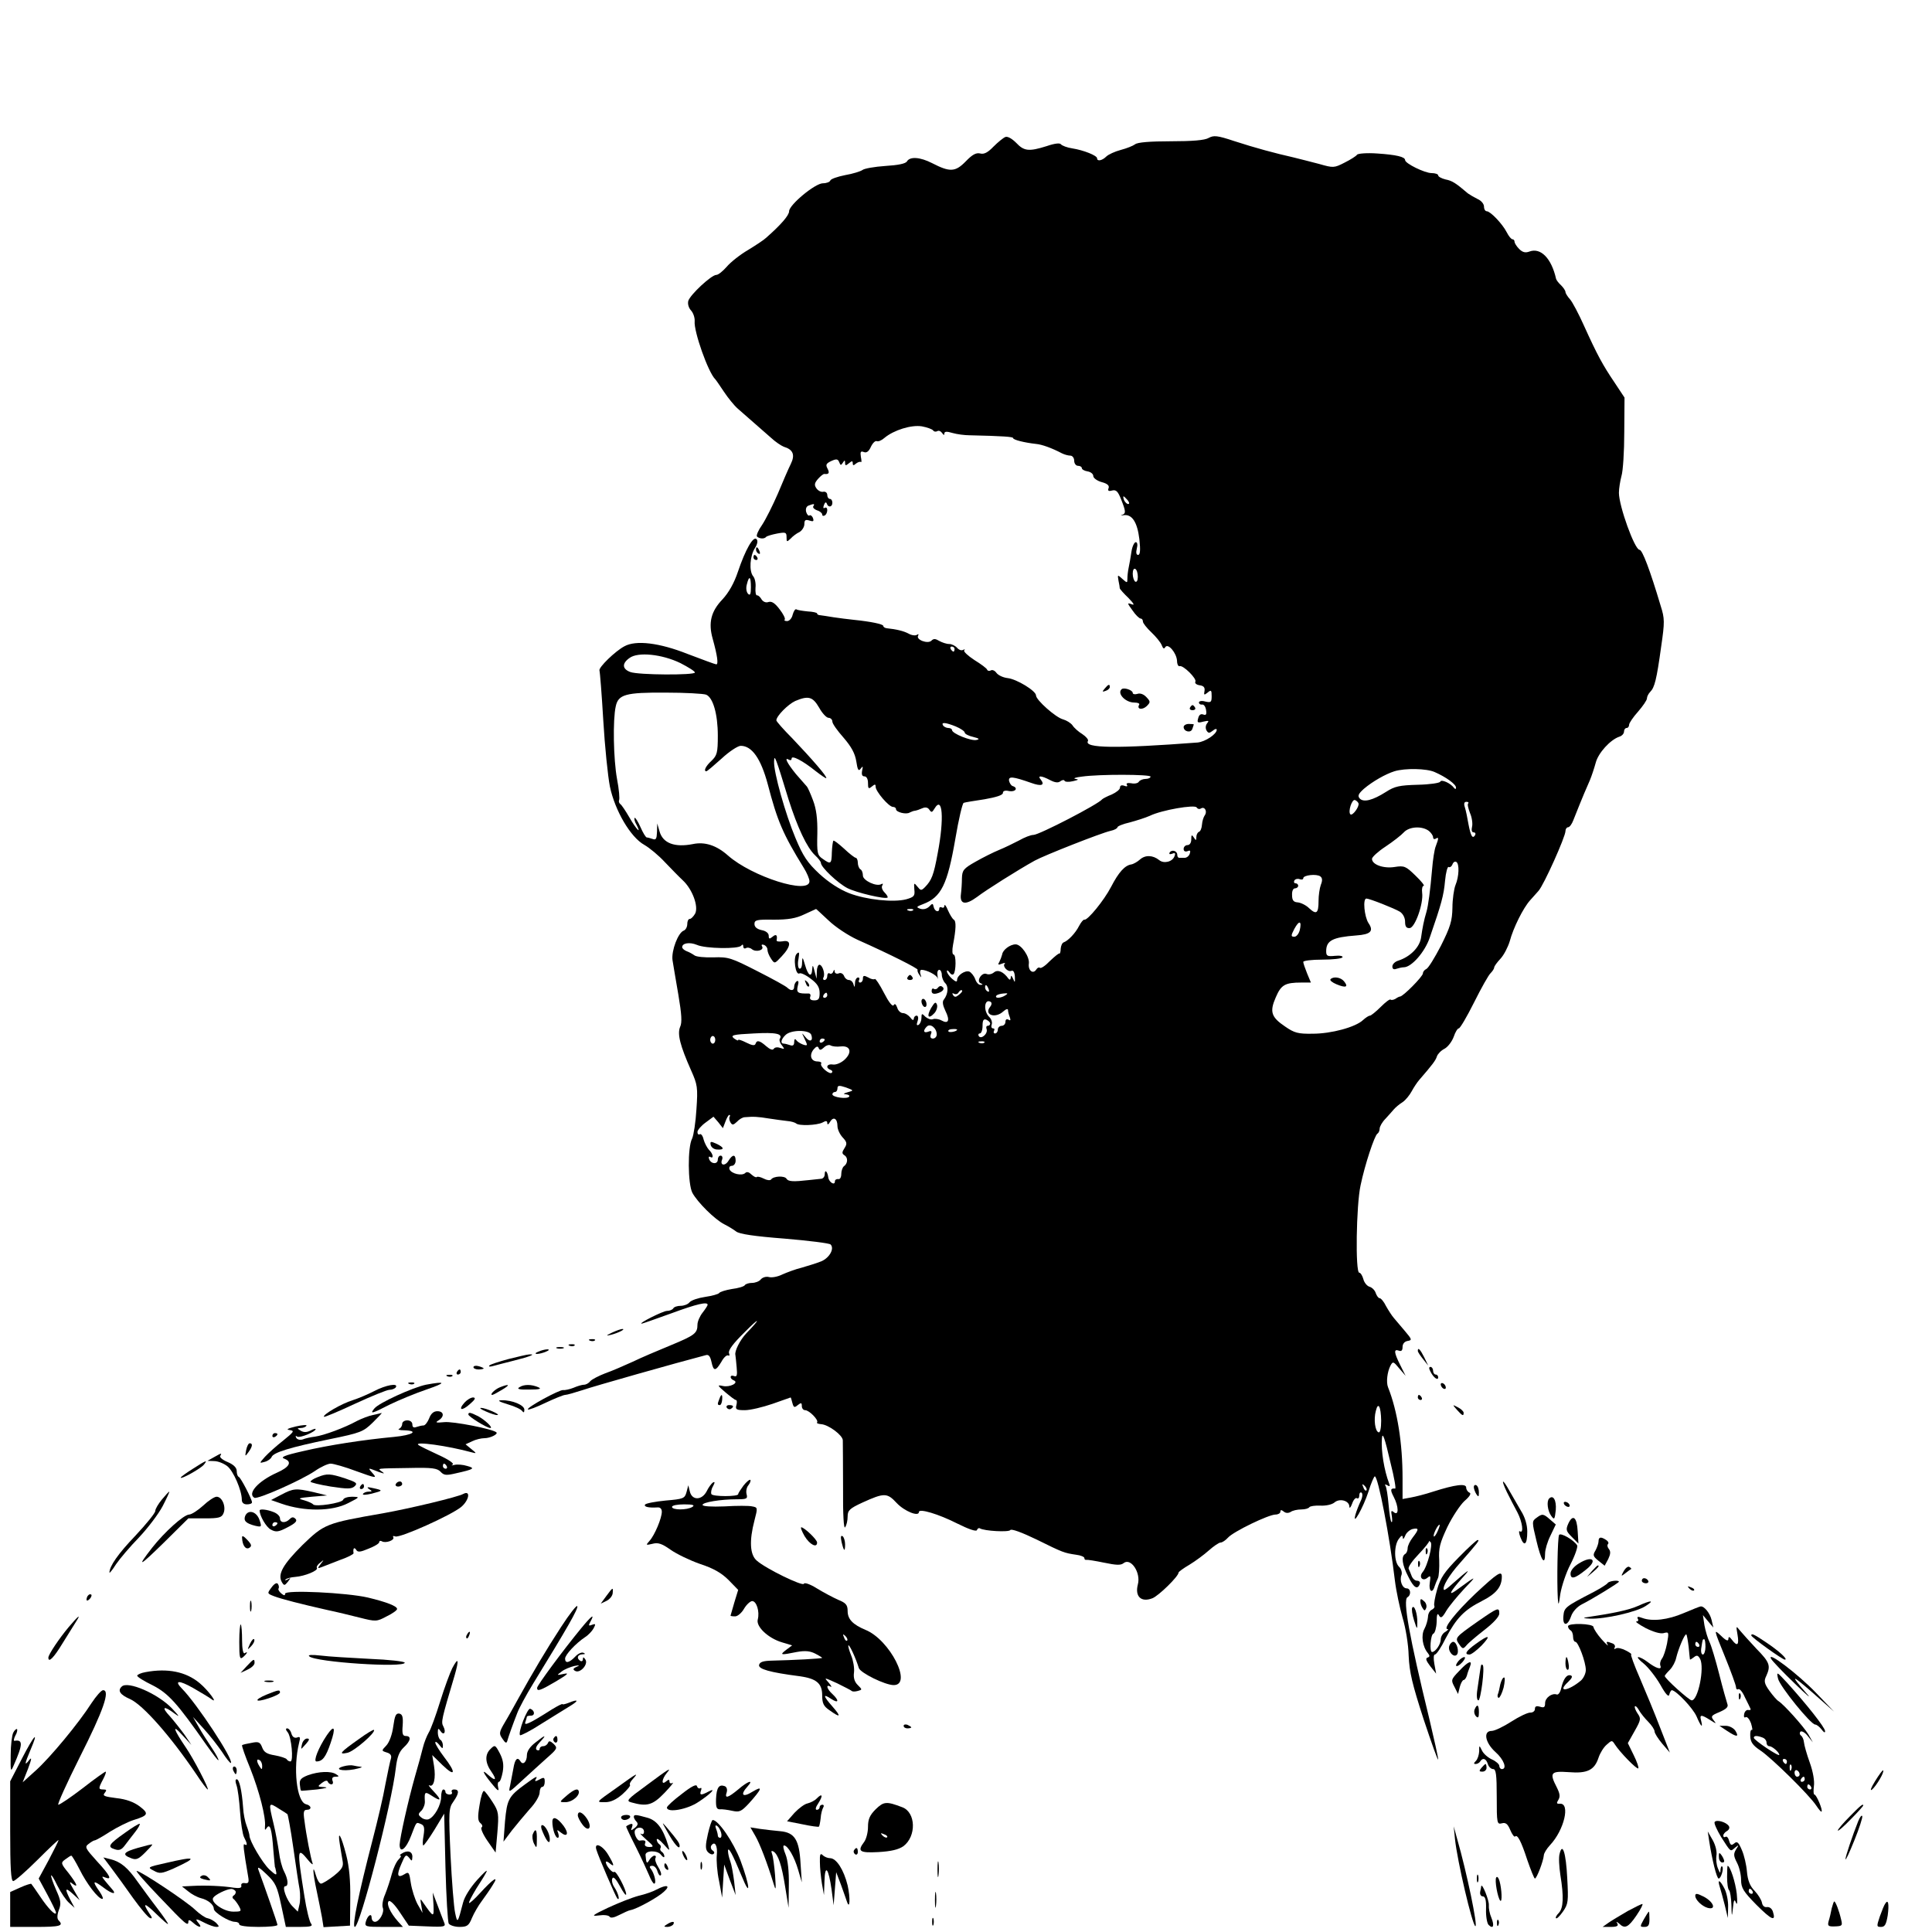<?xml version="1.0" standalone="no"?>
<!DOCTYPE svg PUBLIC "-//W3C//DTD SVG 20010904//EN"
 "http://www.w3.org/TR/2001/REC-SVG-20010904/DTD/svg10.dtd">
<svg version="1.0" xmlns="http://www.w3.org/2000/svg"
 width="759pt" height="759pt" viewBox="0 0 759 759"
 preserveAspectRatio="xMidYMid meet">
<g transform="translate(0,759) scale(0.1,-0.1)"
fill="#000000" stroke="none">
<path d="M3950 7052 c-8 -3 -29 -20 -47 -38 -22 -23 -37 -31 -52 -27 -16 4
-31 -4 -57 -31 -41 -42 -62 -43 -132 -7 -47 24 -87 27 -99 7 -5 -9 -35 -15
-85 -18 -43 -3 -83 -10 -90 -16 -7 -5 -38 -15 -68 -20 -30 -6 -56 -15 -58 -21
-2 -6 -15 -11 -29 -11 -31 0 -133 -85 -133 -110 0 -16 -32 -53 -90 -104 -8 -8
-40 -29 -71 -48 -31 -18 -69 -48 -84 -66 -15 -17 -33 -32 -41 -32 -19 0 -102
-77 -110 -102 -3 -12 1 -27 11 -38 9 -10 15 -29 14 -42 -4 -39 53 -201 81
-228 3 -3 18 -25 34 -49 16 -24 40 -54 55 -67 75 -66 99 -87 129 -113 18 -17
41 -32 51 -36 37 -11 45 -32 28 -67 -9 -18 -32 -71 -51 -117 -20 -46 -48 -102
-62 -123 -15 -21 -24 -42 -20 -46 10 -9 29 -10 36 -1 3 3 22 9 43 13 33 6 37
5 37 -14 0 -20 1 -20 16 -6 8 9 24 21 35 26 10 6 19 20 19 31 0 16 4 19 20 14
15 -5 18 -3 14 9 -3 9 -10 14 -14 11 -4 -3 -10 4 -13 14 -3 12 1 22 10 25 21
8 25 7 18 -3 -3 -5 4 -12 15 -16 11 -3 20 -11 20 -16 0 -6 5 -7 10 -4 6 3 10
13 10 21 0 8 -4 12 -10 9 -6 -4 -7 1 -3 11 4 11 8 13 11 6 5 -17 22 -15 22 3
0 8 -4 15 -10 15 -5 0 -10 7 -10 15 0 9 -7 15 -16 13 -9 -2 -21 5 -27 14 -9
13 -7 21 7 37 10 11 21 20 25 19 17 -2 21 4 12 21 -8 15 -6 20 15 30 20 9 26
8 31 -5 5 -13 7 -13 14 -2 7 11 9 11 9 -1 0 -11 3 -11 15 -1 12 10 15 10 15 0
0 -9 3 -10 13 -1 8 6 16 8 19 6 3 -3 3 6 0 20 -3 20 -1 24 12 19 10 -4 19 2
27 20 7 15 17 25 23 23 6 -3 20 3 31 13 36 30 105 52 147 45 21 -4 40 -11 44
-16 3 -5 10 -6 16 -3 6 4 14 0 19 -7 6 -9 9 -10 9 -2 0 8 9 9 32 2 17 -5 48
-9 67 -9 133 -3 171 -6 171 -11 0 -7 45 -18 90 -23 23 -2 62 -16 102 -37 10
-5 25 -9 33 -9 8 0 15 -9 15 -20 0 -11 7 -20 15 -20 8 0 15 -4 15 -9 0 -5 10
-11 23 -13 12 -2 22 -10 22 -18 0 -8 15 -19 33 -24 23 -6 31 -14 27 -24 -4
-10 0 -13 14 -9 16 4 23 -4 35 -34 19 -48 20 -56 4 -62 -7 -2 -5 -3 6 -1 33 5
54 -27 62 -94 5 -44 3 -62 -5 -62 -7 0 -9 9 -5 25 4 15 2 25 -4 25 -6 0 -14
-17 -17 -37 -3 -21 -8 -49 -11 -63 -3 -14 -5 -33 -5 -44 0 -17 -1 -17 -20 0
-19 17 -19 17 -15 -7 3 -13 5 -27 5 -30 1 -4 16 -21 34 -38 21 -22 26 -30 13
-25 -19 7 -18 5 3 -24 12 -18 27 -32 32 -32 5 0 9 -5 9 -12 0 -6 15 -25 33
-42 18 -17 37 -40 41 -51 5 -13 9 -16 14 -7 11 16 44 -23 46 -54 0 -13 5 -23
10 -21 14 5 69 -50 62 -61 -3 -6 4 -12 16 -14 17 -2 22 -9 20 -22 -3 -17 -2
-18 12 -7 14 12 16 10 16 -14 0 -24 -3 -26 -25 -21 -14 4 -25 2 -25 -4 0 -5 6
-9 12 -8 7 2 14 -8 16 -21 3 -18 0 -22 -11 -18 -10 4 -17 -2 -20 -15 -5 -17
-2 -19 20 -13 22 5 24 4 15 -7 -6 -8 -7 -19 -2 -28 7 -11 11 -11 24 -1 9 8 16
9 16 4 0 -17 -45 -47 -75 -50 -316 -24 -448 -23 -431 6 3 5 -7 17 -22 27 -15
9 -33 25 -39 35 -7 9 -23 19 -37 23 -28 7 -106 76 -106 94 0 18 -76 64 -111
68 -18 2 -37 11 -44 20 -7 10 -17 14 -23 10 -5 -3 -12 -2 -14 3 -1 5 -24 22
-50 38 -26 17 -44 34 -40 38 4 5 2 5 -4 2 -7 -4 -17 0 -24 8 -7 8 -21 15 -31
15 -11 0 -28 6 -39 12 -15 9 -22 10 -31 1 -14 -14 -62 4 -52 20 3 6 1 7 -5 3
-6 -4 -21 -2 -33 5 -19 10 -47 17 -86 21 -7 1 -13 5 -13 9 0 7 -48 17 -116 24
-22 2 -57 7 -79 10 -22 4 -46 7 -52 8 -7 0 -13 3 -13 7 0 3 -16 7 -37 8 -20 2
-40 5 -44 8 -5 3 -11 -7 -15 -21 -3 -14 -13 -25 -22 -25 -8 0 -13 3 -9 6 3 4
-6 22 -20 40 -18 24 -31 33 -44 29 -10 -4 -21 1 -27 10 -5 9 -13 17 -18 16 -5
0 -7 13 -6 30 2 16 -2 37 -9 45 -17 20 -13 81 7 111 10 16 12 29 6 35 -13 13
-44 -42 -73 -128 -15 -45 -36 -82 -61 -109 -45 -47 -56 -92 -38 -155 18 -65
23 -100 14 -100 -4 0 -55 19 -113 41 -111 44 -203 55 -248 30 -36 -19 -102
-83 -98 -95 2 -6 9 -94 15 -196 6 -102 18 -219 26 -260 20 -95 81 -199 135
-229 21 -12 57 -42 81 -68 24 -25 55 -57 70 -71 38 -35 63 -103 49 -131 -7
-12 -16 -21 -21 -21 -6 0 -10 -9 -10 -20 0 -11 -6 -23 -14 -26 -22 -8 -49 -79
-44 -116 3 -18 13 -79 23 -136 13 -77 15 -109 7 -126 -12 -28 0 -74 43 -171
25 -56 27 -67 21 -153 -3 -51 -11 -102 -17 -115 -18 -33 -17 -178 1 -213 20
-37 88 -105 126 -124 16 -8 37 -21 46 -28 12 -10 73 -19 190 -28 95 -8 176
-18 181 -23 16 -16 -4 -52 -36 -66 -18 -7 -52 -18 -77 -25 -25 -6 -59 -19 -77
-27 -18 -9 -41 -13 -52 -10 -11 3 -25 -1 -32 -9 -6 -8 -22 -14 -35 -14 -12 0
-25 -4 -28 -9 -3 -5 -26 -12 -51 -15 -24 -4 -47 -11 -50 -16 -3 -4 -27 -11
-55 -15 -27 -4 -54 -13 -61 -21 -6 -8 -22 -14 -35 -14 -12 0 -26 -4 -29 -10
-3 -5 -14 -10 -25 -10 -15 0 -115 -50 -99 -50 3 0 54 18 115 40 103 38 144 47
144 34 0 -3 -9 -17 -20 -31 -11 -14 -20 -35 -20 -47 0 -34 -11 -42 -105 -81
-49 -20 -117 -49 -150 -65 -33 -15 -81 -36 -107 -45 -26 -10 -53 -24 -59 -31
-6 -8 -17 -14 -25 -14 -7 0 -25 -5 -41 -12 -15 -6 -34 -10 -41 -9 -14 2 -145
-69 -138 -76 2 -3 34 9 69 26 36 17 71 31 77 31 7 0 38 9 69 19 43 15 368 107
483 137 12 4 18 -4 23 -26 8 -38 16 -38 39 0 9 17 21 28 27 25 5 -3 6 1 3 9
-4 11 16 38 62 83 60 61 65 56 6 -5 -24 -25 -47 -70 -43 -85 1 -5 3 -27 5 -49
3 -31 1 -38 -10 -34 -17 7 -19 -10 -1 -17 21 -9 -15 -28 -43 -22 -23 5 -23 3
10 -25 19 -16 37 -30 41 -30 4 0 5 -9 2 -20 -5 -17 0 -20 33 -20 22 0 71 12
109 25 39 14 71 25 71 25 1 0 4 -10 7 -22 5 -18 8 -19 21 -8 13 10 16 10 16
-4 0 -9 6 -16 13 -16 16 0 54 -39 47 -48 -3 -3 4 -6 16 -7 29 -2 84 -43 85
-63 0 -9 1 -93 1 -187 -1 -107 3 -164 8 -155 6 8 10 27 10 43 0 23 8 31 58 54
86 39 97 39 135 -2 30 -32 87 -55 87 -35 0 15 77 -8 150 -45 46 -23 76 -33 78
-26 2 6 7 9 11 7 17 -11 115 -16 120 -7 4 6 45 -9 103 -37 105 -52 109 -53
156 -60 17 -2 32 -8 32 -13 0 -5 3 -8 8 -7 4 1 35 -4 69 -11 48 -10 66 -11 77
-2 28 23 69 -37 56 -84 -12 -47 13 -71 57 -54 24 9 103 86 103 101 0 3 19 17
43 31 23 14 57 39 76 56 19 17 40 31 46 31 7 0 20 9 29 19 21 24 160 91 187
91 10 0 19 5 19 11 0 8 4 8 13 1 8 -7 18 -7 27 -2 8 6 27 10 42 10 15 0 29 4
32 9 3 4 22 7 43 6 22 -1 45 4 55 12 20 18 58 8 59 -15 0 -10 5 -5 11 11 5 15
14 25 19 21 5 -3 9 2 9 11 0 9 4 14 9 11 5 -4 4 -18 -4 -34 -7 -15 -16 -38
-20 -52 -14 -52 31 28 51 90 10 33 22 60 25 60 13 0 59 -239 79 -410 5 -41 19
-106 30 -145 12 -39 23 -105 24 -150 3 -65 14 -111 59 -250 31 -93 56 -164 57
-157 0 8 -16 80 -35 160 -79 324 -104 465 -86 477 16 9 13 35 -3 35 -17 0 -29
31 -20 53 3 9 -1 24 -10 32 -20 20 -20 83 -1 109 11 15 15 16 16 5 0 -8 4 -5
9 7 4 12 18 24 29 27 26 6 26 -1 1 -33 -11 -14 -20 -33 -20 -42 0 -9 -4 -20
-10 -23 -16 -10 -12 -42 13 -90 21 -43 36 -52 45 -27 2 7 -3 12 -11 12 -8 0
-17 8 -21 18 -3 9 -9 22 -12 29 -3 7 15 32 39 57 24 25 42 48 41 51 -2 3 0 2
6 -3 10 -8 -12 -96 -31 -118 -16 -19 -1 -38 18 -23 13 11 14 9 10 -19 -5 -33
10 -45 19 -14 3 9 9 24 13 32 4 8 6 40 5 71 -3 47 3 68 32 130 20 41 50 86 67
102 21 18 28 30 20 33 -7 3 -13 12 -13 20 0 17 -42 12 -130 -16 -30 -10 -70
-20 -87 -23 l-33 -6 0 82 c0 137 -20 264 -57 357 -8 20 -3 60 9 84 10 19 12
18 35 -10 l25 -29 -21 42 c-25 50 -26 64 -6 57 10 -4 15 0 15 14 0 13 8 22 20
24 18 3 17 6 -10 38 -16 19 -36 43 -44 52 -8 9 -22 31 -31 47 -8 17 -20 31
-25 31 -5 0 -11 9 -15 19 -3 11 -14 23 -25 26 -10 3 -21 17 -24 30 -4 14 -11
25 -16 25 -16 0 -12 265 5 343 17 82 55 196 66 203 5 3 9 12 9 20 0 8 10 26
23 39 12 13 27 30 33 37 6 7 21 20 34 28 12 8 28 28 36 43 8 15 22 36 30 45
52 60 64 76 69 92 3 9 16 23 30 30 13 7 29 28 36 47 6 18 15 33 20 33 5 0 32
46 60 102 28 56 57 108 65 115 8 8 14 18 14 22 0 5 11 20 25 35 13 14 29 45
36 68 14 53 53 131 80 161 11 12 26 29 33 37 21 23 106 213 106 235 0 8 5 15
10 15 6 0 15 12 21 28 38 96 53 130 65 157 7 17 17 47 23 69 10 38 57 90 93
102 10 3 18 12 18 20 0 8 5 14 10 14 6 0 10 6 10 13 0 6 16 30 35 51 19 22 35
45 35 52 0 7 6 19 13 26 17 17 25 47 43 178 14 96 14 110 -2 160 -42 141 -72
220 -83 220 -19 0 -81 172 -81 224 0 17 5 47 10 66 6 19 11 96 11 172 l1 136
-39 59 c-46 68 -68 108 -120 223 -21 47 -46 94 -55 104 -10 11 -18 24 -18 29
0 5 -8 17 -17 26 -10 9 -19 21 -20 26 -18 80 -60 123 -104 107 -16 -6 -27 -4
-41 10 -10 10 -18 23 -18 28 0 6 -4 10 -8 10 -5 0 -15 12 -23 28 -17 33 -64
82 -78 82 -6 0 -11 8 -11 18 0 11 -11 24 -25 30 -14 7 -31 17 -38 22 -48 41
-62 50 -88 55 -16 4 -29 11 -29 16 0 5 -12 9 -26 9 -27 0 -104 38 -104 51 0
13 -35 21 -109 26 -41 3 -77 0 -80 -5 -3 -5 -25 -19 -49 -31 -41 -21 -44 -21
-100 -5 -31 8 -77 20 -102 26 -71 16 -149 37 -232 64 -66 22 -80 23 -100 12
-15 -9 -64 -13 -149 -13 -80 0 -131 -4 -140 -12 -8 -6 -33 -16 -56 -22 -23 -6
-49 -18 -57 -26 -16 -16 -36 -20 -36 -7 0 11 -53 32 -97 39 -21 3 -41 11 -45
16 -4 6 -24 4 -56 -7 -70 -22 -89 -20 -120 13 -16 16 -33 26 -42 23z m480
-1427 c7 -9 8 -15 2 -15 -5 0 -12 7 -16 15 -3 8 -4 15 -2 15 2 0 9 -7 16 -15z
m40 -301 c0 -14 -4 -22 -10 -19 -5 3 -10 17 -10 31 0 14 4 22 10 19 6 -3 10
-17 10 -31z m-1520 -41 c0 -27 -3 -34 -11 -26 -7 7 -9 23 -5 37 9 37 16 32 16
-11z m800 -243 c0 -5 -2 -10 -4 -10 -3 0 -8 5 -11 10 -3 6 -1 10 4 10 6 0 11
-4 11 -10z m-1077 -55 c31 -16 57 -32 57 -37 0 -11 -223 -10 -254 2 -32 12
-33 34 -3 55 33 25 128 15 200 -20z m101 -124 c27 -11 46 -76 46 -161 0 -67
-3 -78 -25 -99 -23 -21 -32 -41 -20 -41 3 0 30 23 60 50 30 28 64 50 75 50 44
0 79 -50 106 -150 38 -146 60 -197 142 -330 12 -19 22 -43 22 -52 0 -54 -226
18 -320 101 -45 40 -91 55 -138 45 -71 -14 -118 3 -131 50 l-9 31 -1 -34 c-1
-26 -4 -32 -17 -27 -9 3 -19 6 -23 6 -4 0 -15 18 -25 41 -10 22 -20 38 -23 36
-2 -3 0 -15 7 -26 22 -42 0 -20 -27 27 -15 26 -31 50 -36 53 -5 4 -7 11 -5 15
3 5 0 43 -8 84 -14 77 -17 232 -5 285 10 47 39 55 196 54 77 0 148 -4 159 -8z
m444 -51 c12 -22 29 -40 37 -40 8 0 15 -7 15 -15 0 -8 20 -36 44 -63 31 -36
45 -62 50 -93 5 -34 9 -40 17 -29 9 12 10 10 6 -7 -3 -16 0 -23 9 -23 8 0 14
-10 14 -26 0 -22 2 -25 15 -14 12 10 15 10 15 -1 0 -18 52 -79 68 -79 7 0 12
-4 12 -9 0 -12 41 -22 54 -13 6 3 16 7 21 7 6 1 18 5 29 10 12 5 21 3 27 -6 8
-12 11 -11 20 4 32 54 39 -38 13 -174 -16 -88 -24 -107 -50 -134 -15 -15 -17
-14 -30 2 -13 16 -14 16 -12 -11 3 -26 -1 -30 -32 -39 -50 -13 -156 -2 -224
24 -38 15 -80 42 -117 76 -47 44 -64 69 -94 141 -39 93 -86 258 -84 301 1 30
6 17 57 -150 35 -110 72 -189 104 -219 13 -12 23 -25 23 -30 0 -17 67 -80 104
-99 35 -18 150 -45 158 -37 2 2 -3 11 -12 20 -9 9 -13 21 -9 27 4 7 3 9 -3 6
-19 -12 -73 14 -73 33 0 11 -4 22 -10 25 -5 3 -10 15 -10 26 0 10 -4 19 -8 19
-4 0 -25 16 -46 36 -21 19 -40 34 -42 31 -2 -2 -5 -22 -6 -45 -1 -47 -4 -49
-36 -26 -21 14 -23 23 -21 99 1 59 -4 97 -17 131 -10 27 -21 51 -24 54 -3 3
-22 25 -43 49 -35 43 -48 69 -27 56 6 -3 10 -1 10 5 0 14 43 -8 94 -49 22 -17
41 -30 42 -28 5 5 -56 75 -133 156 -35 35 -63 67 -63 71 0 17 46 63 74 76 52
22 69 17 94 -26z m537 -74 c19 -8 35 -19 35 -24 0 -5 15 -13 33 -17 24 -6 27
-9 13 -12 -20 -5 -96 25 -96 39 0 4 -6 8 -14 8 -8 0 -18 5 -21 10 -9 14 10 12
50 -4z m1881 -179 c44 -19 84 -48 84 -61 0 -7 -3 -7 -8 -1 -13 18 -50 35 -54
24 -2 -5 -41 -11 -88 -12 -72 -2 -91 -6 -125 -28 -52 -33 -89 -43 -104 -25 -8
10 -4 18 17 37 34 29 85 58 120 69 42 13 127 11 158 -3z m-1116 -18 c0 -5 -9
-9 -19 -9 -11 0 -23 -5 -27 -11 -3 -6 -17 -9 -30 -6 -14 2 -21 0 -17 -6 4 -6
0 -8 -10 -4 -11 4 -17 1 -17 -7 0 -8 -15 -19 -32 -27 -18 -7 -35 -16 -38 -19
-14 -19 -248 -140 -270 -140 -11 0 -36 -10 -57 -22 -21 -11 -56 -28 -78 -37
-22 -9 -64 -30 -92 -46 -48 -27 -53 -34 -54 -65 0 -19 -2 -48 -4 -63 -5 -40
18 -44 63 -11 35 27 162 107 227 143 36 20 259 108 298 117 15 3 27 10 27 14
0 4 21 13 48 19 26 7 61 18 79 26 47 23 177 45 184 33 4 -6 11 -8 17 -4 15 9
26 -12 15 -27 -5 -7 -10 -23 -11 -37 -1 -14 -6 -26 -12 -28 -5 -2 -10 -11 -10
-20 0 -15 -2 -15 -10 -2 -8 12 -10 11 -10 -7 0 -14 -6 -23 -15 -23 -8 0 -15
-7 -15 -15 0 -9 6 -12 15 -9 11 5 13 2 9 -10 -3 -9 -12 -16 -20 -16 -8 0 -17
0 -21 0 -5 0 -8 5 -8 12 0 15 -21 22 -30 9 -3 -7 0 -8 10 -5 11 5 14 2 9 -10
-8 -22 -42 -30 -60 -15 -25 20 -55 21 -76 2 -10 -9 -26 -18 -34 -19 -25 -4
-49 -30 -79 -88 -28 -54 -93 -133 -105 -129 -4 1 -13 -10 -21 -25 -14 -28 -43
-58 -60 -64 -6 -2 -11 -13 -12 -25 0 -12 -3 -21 -5 -19 -2 2 -18 -11 -37 -29
-18 -19 -36 -31 -40 -27 -3 3 -10 0 -14 -7 -13 -20 -33 -3 -29 24 3 27 -30 75
-52 75 -22 0 -51 -22 -53 -40 -2 -8 -7 -21 -11 -29 -7 -11 -5 -13 10 -7 10 4
15 4 11 0 -10 -10 12 -34 27 -28 7 3 12 -6 13 -23 1 -24 0 -25 -7 -8 -6 13 -9
15 -9 5 -1 -9 -4 -11 -9 -5 -20 28 -42 37 -57 25 -8 -7 -21 -10 -30 -6 -19 7
-41 -30 -22 -37 9 -4 9 -6 -1 -6 -7 -1 -17 10 -21 23 -5 13 -16 26 -23 29 -17
6 -48 -15 -48 -33 0 -9 -6 -7 -20 5 -11 10 -20 23 -20 29 0 6 4 4 10 -4 5 -8
12 -11 16 -7 10 10 11 77 0 77 -5 0 -6 17 -2 38 12 63 13 93 3 99 -5 3 -15 19
-23 37 -7 17 -13 25 -14 18 0 -7 -4 -10 -10 -7 -5 3 -10 1 -10 -4 0 -18 -18
-12 -22 6 -3 15 -5 15 -18 1 -10 -9 -23 -12 -35 -8 -17 6 -15 8 11 18 72 27
96 77 127 256 13 77 28 141 33 142 5 2 42 8 82 14 45 8 72 16 72 25 0 8 9 11
25 7 25 -4 36 13 13 20 -6 2 -12 12 -14 21 -2 18 14 17 88 -9 39 -14 54 -9 37
13 -15 17 1 17 37 -2 19 -10 32 -11 40 -4 7 5 14 6 16 2 1 -5 17 -6 33 -2 22
5 25 7 10 9 -11 2 0 6 25 9 69 10 270 9 270 0z m817 -105 c4 -13 -24 -51 -32
-43 -10 10 6 60 18 56 6 -2 12 -8 14 -13z m431 0 c-4 -3 0 -20 7 -38 8 -18 11
-43 8 -54 -3 -13 -1 -22 6 -22 7 0 9 -5 6 -11 -10 -16 -17 -4 -26 43 -4 24
-10 53 -14 66 -5 15 -3 22 6 22 7 0 10 -3 7 -6z m-155 -108 c9 -7 17 -19 17
-25 0 -7 5 -9 10 -6 12 8 13 3 1 -28 -6 -14 -12 -56 -15 -93 -7 -81 -15 -142
-22 -166 -10 -33 -16 -64 -21 -100 -5 -39 -43 -77 -90 -92 -13 -4 -23 -14 -23
-23 0 -10 6 -13 16 -9 9 3 22 6 29 6 30 0 83 60 102 117 46 133 55 166 60 223
3 33 10 57 14 54 5 -3 12 2 15 10 3 9 10 13 15 10 13 -7 11 -58 -3 -91 -6 -15
-12 -56 -12 -89 -1 -52 -8 -75 -45 -149 -25 -48 -50 -89 -58 -92 -7 -3 -13
-11 -13 -17 0 -12 -78 -91 -90 -91 -3 0 -11 -4 -18 -9 -7 -4 -16 -6 -19 -3 -3
3 -20 -10 -39 -29 -19 -19 -38 -34 -42 -34 -5 0 -17 -8 -28 -18 -29 -27 -123
-53 -197 -53 -57 -1 -72 3 -108 28 -55 37 -62 58 -37 115 21 49 36 58 101 58
l37 0 -15 36 c-8 20 -15 40 -15 45 0 5 33 9 74 9 41 0 77 4 80 9 3 5 -10 8
-29 6 -30 -3 -35 -1 -35 18 0 42 25 55 118 62 57 4 70 17 48 49 -16 25 -23 96
-8 96 12 0 111 -39 132 -52 12 -8 20 -24 20 -39 0 -19 5 -26 18 -25 21 1 55
97 49 139 -2 15 1 27 6 27 5 0 -9 18 -32 40 -38 37 -44 40 -82 34 -43 -7 -89
9 -89 32 0 7 24 29 53 48 30 20 62 45 72 56 21 23 71 26 98 6z m-424 -212 c-5
-14 -9 -42 -9 -63 0 -49 -8 -56 -37 -29 -12 12 -33 22 -45 23 -16 1 -22 8 -22
28 -1 16 4 27 11 27 7 0 13 5 13 10 0 6 -5 10 -11 10 -5 0 -7 5 -4 11 4 6 13
8 21 5 8 -3 14 -1 14 4 0 12 52 18 67 7 8 -6 9 -16 2 -33z m-1934 -140 c27
-26 77 -59 114 -76 128 -57 239 -113 236 -118 -2 -3 1 -12 7 -20 8 -12 9 -12
4 3 -3 9 -1 17 4 17 20 0 59 -20 63 -32 2 -7 2 -3 0 10 -2 12 1 22 7 22 5 0
10 -9 10 -20 0 -10 6 -25 13 -32 14 -13 12 -43 -5 -65 -7 -8 -4 -23 6 -44 19
-38 12 -53 -15 -38 -11 6 -27 8 -34 5 -8 -3 -21 2 -30 10 -13 14 -15 13 -15
-5 0 -11 -5 -23 -11 -27 -8 -4 -9 0 -4 15 4 12 2 21 -4 21 -6 0 -11 -6 -11
-12 -1 -8 -6 -6 -14 5 -7 9 -20 17 -29 17 -9 0 -19 10 -22 21 -5 14 -10 18
-14 10 -5 -7 -20 13 -38 48 -17 33 -33 57 -36 55 -3 -3 -15 -1 -26 6 -17 9
-21 8 -21 -5 0 -8 -5 -15 -11 -15 -5 0 -7 5 -4 10 3 6 1 10 -4 10 -6 0 -12
-10 -12 -22 -1 -17 -2 -19 -6 -5 -2 9 -10 17 -18 17 -7 0 -16 7 -19 16 -4 9
-13 14 -21 10 -8 -3 -15 0 -16 7 0 9 -2 9 -6 -1 -2 -6 -9 -10 -14 -6 -5 3 -9
-2 -9 -10 0 -9 -5 -16 -11 -16 -5 0 -7 5 -4 10 8 13 -4 50 -16 50 -5 0 -10
-12 -10 -27 l-1 -28 -8 30 c-6 24 -8 26 -9 8 -2 -35 -16 -27 -28 15 -10 34
-11 35 -12 9 0 -16 -5 -25 -11 -22 -5 3 -7 20 -3 38 4 25 3 30 -7 20 -15 -14
-5 -87 11 -77 5 3 25 -6 44 -21 26 -19 35 -34 35 -56 0 -23 -4 -29 -21 -29
-14 0 -19 5 -16 14 3 7 0 13 -6 13 -43 -1 -49 3 -43 29 5 17 3 23 -4 19 -5 -3
-10 -13 -10 -21 0 -16 -12 -18 -26 -5 -5 6 -58 35 -119 66 -102 52 -113 56
-172 54 -34 -1 -68 2 -75 8 -7 5 -21 13 -30 16 -10 4 -18 11 -18 16 0 16 29
21 58 9 33 -15 164 -17 174 -3 5 6 8 5 8 -3 0 -7 5 -10 10 -7 6 4 17 2 24 -4
16 -13 49 -4 40 11 -4 6 -1 9 7 6 8 -3 14 -11 14 -19 0 -8 6 -23 14 -35 14
-21 14 -21 42 9 37 39 39 66 4 59 -14 -2 -25 -1 -24 4 4 21 -2 26 -16 14 -12
-10 -15 -9 -15 4 0 10 -11 19 -28 22 -18 4 -28 12 -28 24 0 16 9 18 76 17 56
0 87 5 120 21 25 11 45 21 46 21 0 1 22 -20 49 -45z m332 40 c-3 -3 -12 -4
-19 -1 -8 3 -5 6 6 6 11 1 17 -2 13 -5z m1519 -79 c-4 -14 -13 -25 -21 -25
-14 0 -14 4 0 31 19 35 30 32 21 -6z m-1222 -231 c3 -8 2 -12 -4 -9 -6 3 -10
10 -10 16 0 14 7 11 14 -7z m-104 -8 c0 -2 -6 -9 -14 -15 -11 -9 -16 -9 -22 0
-4 7 -3 9 4 5 6 -3 13 -2 17 4 6 10 15 14 15 6z m-530 -16 c0 -5 -5 -10 -11
-10 -5 0 -7 5 -4 10 3 6 8 10 11 10 2 0 4 -4 4 -10z m700 0 c-18 -12 -43 -13
-36 -2 2 4 15 8 28 9 18 2 19 0 8 -7z m-60 -45 c-26 -32 20 -48 52 -18 10 9
18 11 18 5 0 -6 3 -18 7 -28 4 -12 3 -15 -5 -10 -7 4 -12 1 -12 -8 0 -9 -7
-16 -15 -16 -8 0 -15 -7 -15 -15 0 -8 -5 -15 -11 -15 -5 0 -7 5 -4 10 3 6 2
10 -4 10 -6 0 -8 7 -5 15 3 8 -1 22 -10 30 -24 24 -19 74 6 59 5 -3 4 -12 -2
-19z m0 -66 c0 -5 -4 -9 -10 -9 -5 0 -7 -6 -4 -13 6 -18 -22 -42 -31 -27 -3 5
-1 10 4 10 6 0 11 13 11 30 0 22 4 28 15 24 8 -4 15 -10 15 -15z m-210 -43 c0
-9 -7 -16 -15 -16 -9 0 -12 6 -8 17 5 12 2 15 -10 10 -19 -7 -22 4 -6 20 14
14 39 -6 39 -31z m80 19 c0 -7 -30 -13 -34 -7 -3 4 4 9 15 9 10 1 19 0 19 -2z
m-697 -37 c-2 -5 1 -16 9 -25 11 -15 11 -16 -6 -10 -11 4 -22 3 -26 -3 -4 -7
-15 -3 -30 10 -26 23 -37 25 -42 9 -3 -8 -14 -6 -36 5 -18 9 -32 14 -32 10 0
-4 -7 0 -17 7 -14 12 -4 15 78 19 88 5 116 -1 102 -22z m124 17 c9 -25 -6 -31
-23 -9 -15 18 -15 18 -5 -3 6 -12 11 -24 11 -27 0 -8 -34 6 -42 18 -5 7 -8 3
-8 -8 0 -12 -5 -16 -16 -12 -9 3 -20 6 -25 6 -14 0 -11 17 7 34 21 21 93 21
101 1z m-377 -20 c0 -8 -4 -15 -10 -15 -5 0 -10 7 -10 15 0 8 5 15 10 15 6 0
10 -7 10 -15z m430 1 c0 -3 -4 -8 -10 -11 -5 -3 -10 -1 -10 4 0 6 5 11 10 11
6 0 10 -2 10 -4z m627 -12 c-3 -3 -12 -4 -19 -1 -8 3 -5 6 6 6 11 1 17 -2 13
-5z m-564 -15 c38 4 46 -23 15 -52 -13 -12 -33 -21 -46 -19 -23 4 -31 -13 -9
-21 6 -2 9 -7 5 -11 -8 -10 -49 25 -42 36 3 4 -4 8 -14 8 -26 0 -34 24 -16 47
11 13 17 14 20 6 4 -10 9 -9 21 2 8 8 20 12 26 8 7 -4 24 -6 40 -4z m27 -180
c-17 -5 -19 -7 -7 -8 10 -1 16 -5 13 -9 -7 -11 -66 -3 -66 9 0 5 5 9 10 9 6 0
10 7 10 14 0 12 6 13 33 4 32 -12 32 -12 7 -19z m-464 -97 c-2 -4 -1 -14 4
-22 7 -11 11 -10 25 3 9 10 23 18 31 18 34 3 52 2 94 -5 25 -4 57 -8 73 -10
15 -1 30 -6 34 -9 10 -11 82 -8 104 3 14 8 19 7 19 -2 0 -8 5 -6 11 5 13 22
29 13 29 -17 0 -12 9 -32 20 -44 17 -18 19 -25 8 -42 -11 -17 -11 -22 0 -29
14 -9 13 -32 -3 -43 -5 -4 -10 -18 -10 -30 0 -13 -5 -22 -12 -20 -7 1 -13 -3
-13 -9 0 -18 -23 -4 -26 15 -3 24 -14 34 -14 13 0 -10 -7 -18 -15 -18 -8 -1
-30 -3 -47 -5 -61 -7 -81 -6 -88 5 -7 13 -52 11 -61 -3 -4 -4 -16 -3 -29 4
-12 6 -24 9 -27 6 -3 -3 -12 2 -21 10 -9 9 -18 12 -24 6 -13 -13 -55 -3 -62
14 -3 8 1 14 9 14 8 0 15 9 15 20 0 26 -12 26 -28 0 -14 -23 -35 -18 -25 5 3
8 0 15 -6 15 -6 0 -11 -7 -11 -15 0 -20 -26 -19 -34 1 -3 8 -2 12 4 9 15 -9
12 12 -5 28 -7 8 -17 26 -21 41 -3 14 -10 23 -15 20 -5 -3 -9 1 -9 9 0 7 14
24 32 37 l31 23 19 -22 18 -23 10 26 c5 14 12 26 15 26 4 0 4 -4 1 -8z m2560
-1193 c0 -30 -4 -48 -10 -46 -14 4 -20 51 -11 84 9 38 20 18 21 -38z m37 -167
c14 -55 22 -101 18 -100 -19 2 -20 -5 -6 -32 20 -38 21 -77 1 -61 -11 9 -12 6
-8 -16 2 -16 2 -25 -2 -22 -3 3 -8 34 -11 69 -3 34 -8 67 -12 73 -4 6 -1 7 7
2 10 -6 12 -4 7 8 -19 50 -32 127 -28 176 2 28 11 3 34 -97z m-95 -107 c-3 -3
-9 2 -12 12 -6 14 -5 15 5 6 7 -7 10 -15 7 -18z m280 -160 c-6 -14 -13 -23
-15 -21 -5 5 15 46 22 46 3 0 -1 -11 -7 -25z"/>
<path d="M5227 3743 c-4 -4 7 -13 24 -20 36 -15 48 -11 29 12 -13 16 -42 20
-53 8z"/>
<path d="M3565 3750 c-3 -5 1 -10 10 -10 9 0 13 5 10 10 -3 6 -8 10 -10 10 -2
0 -7 -4 -10 -10z"/>
<path d="M3166 3727 c3 -10 9 -15 12 -12 3 3 0 11 -7 18 -10 9 -11 8 -5 -6z"/>
<path d="M3685 3710 c-4 -6 -11 -8 -16 -5 -5 4 -9 0 -9 -8 0 -10 7 -13 20 -10
24 6 34 19 21 27 -5 4 -12 2 -16 -4z"/>
<path d="M3620 3656 c0 -8 5 -18 10 -21 6 -3 10 1 10 9 0 8 -4 18 -10 21 -5 3
-10 -1 -10 -9z"/>
<path d="M3658 3630 c-19 -33 -11 -46 13 -20 8 9 13 24 10 33 -5 13 -9 10 -23
-13z"/>
<path d="M2792 3092 c2 -9 13 -18 26 -18 29 -2 28 8 -4 23 -22 10 -25 9 -22
-5z"/>
<path d="M2970 5431 c0 -6 4 -13 10 -16 6 -3 7 1 4 9 -7 18 -14 21 -14 7z"/>
<path d="M2960 5400 c0 -5 5 -10 11 -10 5 0 7 5 4 10 -3 6 -8 10 -11 10 -2 0
-4 -4 -4 -10z"/>
<path d="M4340 4885 c-11 -13 -10 -14 4 -9 9 3 16 10 16 15 0 13 -6 11 -20 -6z"/>
<path d="M4406 4882 c-18 -17 16 -52 50 -52 14 0 23 -4 19 -9 -10 -18 13 -21
30 -5 15 15 15 18 -1 35 -11 12 -25 17 -36 13 -10 -3 -18 -1 -18 4 0 11 -36
23 -44 14z"/>
<path d="M4675 4810 c-3 -5 1 -10 10 -10 9 0 13 5 10 10 -3 6 -8 10 -10 10 -2
0 -7 -4 -10 -10z"/>
<path d="M4650 4734 c0 -18 28 -25 34 -8 3 9 6 17 6 18 0 1 -9 2 -20 2 -11 0
-20 -6 -20 -12z"/>
<path d="M2405 2355 c-25 -12 -26 -14 -5 -9 28 7 60 23 45 23 -5 0 -23 -6 -40
-14z"/>
<path d="M2318 2323 c7 -3 16 -2 19 1 4 3 -2 6 -13 5 -11 0 -14 -3 -6 -6z"/>
<path d="M2238 2303 c7 -3 16 -2 19 1 4 3 -2 6 -13 5 -11 0 -14 -3 -6 -6z"/>
<path d="M2188 2293 c6 -2 18 -2 25 0 6 3 1 5 -13 5 -14 0 -19 -2 -12 -5z"/>
<path d="M2115 2280 c-13 -5 -14 -9 -5 -9 8 0 24 4 35 9 13 5 14 9 5 9 -8 0
-24 -4 -35 -9z"/>
<path d="M5570 2283 c0 -5 10 -19 21 -33 l20 -25 -16 33 c-15 30 -25 41 -25
25z"/>
<path d="M1998 2251 c-37 -10 -71 -21 -75 -25 -5 -5 1 -6 12 -3 11 3 49 13 85
22 64 16 87 26 59 24 -8 0 -44 -9 -81 -18z"/>
<path d="M1860 2219 c0 -5 9 -9 20 -9 11 0 20 2 20 4 0 2 -9 6 -20 9 -11 3
-20 1 -20 -4z"/>
<path d="M5620 2201 c12 -24 30 -36 30 -22 0 6 -4 11 -10 11 -5 0 -10 7 -10
15 0 8 -5 15 -10 15 -7 0 -7 -6 0 -19z"/>
<path d="M1795 2200 c-3 -5 -1 -10 4 -10 6 0 11 5 11 10 0 6 -2 10 -4 10 -3 0
-8 -4 -11 -10z"/>
<path d="M1758 2183 c7 -3 16 -2 19 1 4 3 -2 6 -13 5 -11 0 -14 -3 -6 -6z"/>
<path d="M1608 2153 c7 -3 16 -2 19 1 4 3 -2 6 -13 5 -11 0 -14 -3 -6 -6z"/>
<path d="M1673 2150 c-52 -11 -184 -71 -202 -93 -19 -23 -12 -22 60 15 35 17
100 44 144 59 79 27 79 34 -2 19z"/>
<path d="M5660 2151 c0 -5 5 -13 10 -16 6 -3 10 -2 10 4 0 5 -4 13 -10 16 -5
3 -10 2 -10 -4z"/>
<path d="M1470 2125 c-25 -13 -63 -29 -85 -36 -43 -13 -120 -58 -112 -65 2 -2
57 21 121 51 65 30 126 55 136 55 10 0 22 5 25 10 11 18 -39 9 -85 -15z"/>
<path d="M1964 2140 c-20 -8 -42 -30 -30 -30 3 0 20 9 38 20 34 20 30 25 -8
10z"/>
<path d="M2040 2140 c-11 -7 1 -10 40 -9 40 0 49 3 35 9 -27 12 -57 12 -75 0z"/>
<path d="M2826 2094 c-8 -20 -8 -24 2 -24 4 0 8 9 9 20 2 24 -3 26 -11 4z"/>
<path d="M5570 2100 c0 -5 5 -10 11 -10 5 0 7 5 4 10 -3 6 -8 10 -11 10 -2 0
-4 -4 -4 -10z"/>
<path d="M1825 2080 c-27 -30 -11 -35 21 -6 21 18 24 25 13 26 -9 0 -24 -9
-34 -20z"/>
<path d="M1995 2073 c28 -8 53 -20 57 -27 5 -7 8 -5 8 6 0 18 -48 38 -89 37
-19 0 -12 -5 24 -16z"/>
<path d="M2855 2060 c4 -6 11 -8 16 -5 14 9 11 15 -7 15 -8 0 -12 -5 -9 -10z"/>
<path d="M5724 2051 c21 -23 26 -26 26 -11 0 5 -10 15 -22 21 -23 12 -23 12
-4 -10z"/>
<path d="M1909 2045 c18 -8 38 -15 45 -14 15 1 -46 28 -64 28 -8 0 0 -6 19
-14z"/>
<path d="M1686 2018 c-6 -15 -16 -28 -22 -28 -7 0 -19 -3 -28 -6 -11 -4 -16
-1 -16 10 0 9 -8 16 -20 16 -11 0 -20 -6 -20 -14 0 -8 -6 -17 -12 -19 -7 -3 2
-6 20 -6 60 -2 33 -19 -40 -26 -118 -11 -256 -32 -358 -56 -75 -17 -90 -24
-72 -30 31 -12 19 -33 -31 -55 -73 -33 -116 -81 -88 -98 12 -8 185 69 238 105
23 16 51 29 62 29 11 0 57 -13 102 -30 77 -28 81 -28 63 -8 -17 19 -17 21 -1
15 45 -18 53 -19 37 -8 -18 13 -24 12 110 14 87 2 108 -1 121 -15 13 -14 22
-15 60 -6 72 16 77 20 44 29 -16 5 -39 7 -50 4 -11 -3 -14 -2 -7 1 8 4 -15 20
-57 39 -39 18 -74 35 -78 39 -15 14 113 -3 212 -30 18 -5 17 -3 -3 13 l-23 19
26 12 c14 7 36 12 48 12 23 0 55 16 47 23 -14 13 -171 44 -205 40 -32 -3 -37
-2 -22 7 24 15 21 36 -5 36 -14 0 -25 -9 -32 -28z m69 -188 c3 -5 1 -10 -4
-10 -6 0 -11 5 -11 10 0 6 2 10 4 10 3 0 8 -4 11 -10z"/>
<path d="M1465 2031 c-16 -3 -44 -14 -62 -23 -49 -27 -130 -57 -166 -62 -17
-2 -39 -7 -48 -11 -10 -3 -20 -1 -25 6 -4 8 -3 10 4 5 11 -6 72 19 72 30 0 2
-9 0 -20 -6 -14 -7 -26 -8 -38 -1 -16 10 -16 10 0 11 9 0 19 4 22 9 3 4 -16 3
-42 -3 -32 -8 -40 -12 -24 -14 20 -3 17 -7 -25 -41 -27 -21 -59 -50 -72 -64
-23 -26 -23 -26 -1 -20 12 3 24 12 27 19 7 18 73 38 228 70 122 25 132 29 169
65 22 22 38 38 35 38 -2 -1 -17 -4 -34 -8z"/>
<path d="M1840 2033 c0 -8 73 -53 86 -53 13 0 -20 31 -47 46 -32 16 -39 17
-39 7z"/>
<path d="M1070 1949 c0 -5 5 -7 10 -4 6 3 10 8 10 11 0 2 -4 4 -10 4 -5 0 -10
-5 -10 -11z"/>
<path d="M967 1893 c-5 -26 -4 -26 9 -8 16 22 18 35 5 35 -5 0 -11 -12 -14
-27z"/>
<path d="M840 1865 l-25 -14 26 -1 c15 0 38 -9 52 -20 24 -19 57 -95 57 -132
0 -11 7 -18 20 -18 11 0 20 3 20 8 0 12 -44 97 -52 100 -5 2 -8 13 -8 23 0 13
-12 25 -35 35 -20 8 -33 19 -30 24 8 13 5 12 -25 -5z"/>
<path d="M758 1820 c-27 -17 -48 -32 -48 -35 0 -8 78 35 91 51 16 20 10 18
-43 -16z"/>
<path d="M1248 1787 c-16 -6 -28 -14 -28 -18 0 -3 36 -12 79 -19 66 -10 82
-10 94 1 13 12 7 16 -37 31 -59 19 -71 20 -108 5z"/>
<path d="M2921 1754 c-11 -15 -21 -30 -21 -34 0 -10 -99 -10 -105 0 -3 5 -1
19 6 31 8 15 8 19 0 15 -6 -4 -18 -20 -25 -35 -19 -36 -58 -36 -66 0 l-6 24
-7 -27 c-7 -25 -12 -27 -82 -33 -41 -4 -78 -11 -81 -16 -5 -9 15 -13 49 -11
10 1 17 -5 17 -17 0 -25 -28 -92 -48 -114 -16 -18 -15 -18 11 -12 22 6 37 1
71 -23 24 -17 76 -42 116 -56 52 -17 84 -35 112 -63 l38 -39 -15 -49 c-8 -28
-15 -51 -15 -52 0 -2 8 -3 18 -3 10 0 26 14 35 30 10 17 25 30 32 30 17 0 30
-41 22 -72 -8 -28 41 -74 95 -90 l40 -12 -24 -18 c-26 -20 -22 -21 42 -8 33 6
52 4 72 -6 16 -8 28 -16 28 -17 0 -3 -112 -9 -200 -11 -32 -1 -45 -5 -48 -17
-3 -16 42 -29 158 -44 67 -9 90 -28 90 -75 0 -31 5 -43 29 -59 43 -31 47 -26
12 14 -38 43 -39 53 -6 31 30 -20 33 -7 5 19 -22 20 -27 40 -7 29 6 -4 3 3 -7
15 -20 22 -20 22 33 -2 28 -14 54 -27 57 -30 3 -3 13 -3 24 0 18 5 18 5 -1 24
-12 12 -17 28 -14 49 2 17 -3 47 -11 66 -8 20 -13 38 -11 40 4 4 29 -50 41
-89 6 -19 103 -67 137 -67 75 0 -15 178 -111 217 -50 21 -70 42 -70 74 0 24
-7 32 -37 44 -20 9 -58 29 -84 45 -27 17 -49 24 -51 18 -4 -11 -149 59 -185
91 -27 23 -30 78 -9 158 13 50 13 51 -9 55 -12 3 -61 3 -109 0 -51 -2 -86 0
-86 6 0 10 70 22 135 22 38 0 43 2 38 20 -3 11 0 27 7 35 7 9 10 18 8 21 -3 3
-15 -7 -27 -22z m-201 -84 c-20 -13 -80 -13 -80 0 0 6 21 10 48 10 34 0 43 -3
32 -10z m608 -525 c-3 -3 -9 2 -12 12 -6 14 -5 15 5 6 7 -7 10 -15 7 -18z"/>
<path d="M1555 1760 c-3 -5 1 -10 9 -10 9 0 16 5 16 10 0 6 -4 10 -9 10 -6 0
-13 -4 -16 -10z"/>
<path d="M5920 1728 c12 -24 30 -59 41 -79 20 -38 26 -85 10 -75 -5 4 -4 -7 2
-23 15 -40 27 -29 27 22 0 27 -9 57 -25 82 -13 22 -33 57 -45 78 -28 51 -35
47 -10 -5z"/>
<path d="M1415 1750 c-3 -5 -1 -10 4 -10 6 0 11 5 11 10 0 6 -2 10 -4 10 -3 0
-8 -4 -11 -10z"/>
<path d="M5790 1748 c0 -7 5 -20 10 -28 8 -12 10 -11 10 7 0 12 -4 25 -10 28
-5 3 -10 0 -10 -7z"/>
<path d="M1450 1740 c13 -8 13 -10 -2 -10 -9 0 -19 -4 -22 -9 -3 -5 12 -4 34
1 46 12 46 13 5 22 -22 5 -26 4 -15 -4z"/>
<path d="M1105 1718 l-40 -21 40 -14 c91 -32 200 -31 263 2 47 24 47 24 15 25
-17 0 -33 -5 -35 -12 -5 -13 -110 -29 -118 -18 -3 4 -18 11 -35 16 -27 7 -24
9 30 14 l60 5 -53 13 c-70 16 -79 15 -127 -10z"/>
<path d="M636 1699 c-14 -17 -26 -37 -26 -45 0 -8 -35 -51 -78 -97 -68 -71
-102 -120 -102 -145 0 -4 12 11 26 33 15 22 55 69 90 105 34 36 76 91 93 123
16 31 28 57 26 57 -2 0 -15 -14 -29 -31z"/>
<path d="M1820 1721 c-21 -12 -209 -57 -315 -76 -225 -39 -231 -42 -317 -125
-76 -76 -98 -114 -81 -145 9 -15 11 -15 24 1 12 16 12 17 -1 9 -8 -4 -12 -5
-8 0 4 4 21 9 38 10 38 3 91 25 85 35 -3 4 3 14 13 21 16 13 16 13 2 -5 -14
-18 -13 -19 5 -12 11 4 44 17 72 28 29 10 52 22 52 26 -3 18 2 26 10 14 6 -11
16 -10 49 4 23 9 42 20 42 26 0 5 5 6 10 3 14 -9 52 4 45 16 -3 5 0 6 8 3 18
-7 219 83 259 116 31 26 38 67 8 51z"/>
<path d="M798 1675 c-21 -19 -46 -35 -55 -35 -22 -1 -97 -69 -145 -130 -63
-81 -52 -76 46 20 l96 95 65 0 c55 0 66 3 73 20 11 25 -5 65 -27 65 -9 0 -33
-16 -53 -35z"/>
<path d="M6086 1703 c-11 -11 -6 -49 8 -68 12 -17 14 -15 18 23 3 38 -10 61
-26 45z"/>
<path d="M6145 1680 c3 -5 11 -10 16 -10 6 0 7 5 4 10 -3 6 -11 10 -16 10 -6
0 -7 -4 -4 -10z"/>
<path d="M1020 1656 c0 -21 26 -66 44 -75 20 -11 30 -10 66 9 31 16 39 25 31
33 -8 8 -14 8 -23 -1 -17 -17 -38 -15 -38 3 0 9 -12 20 -26 25 -25 10 -54 13
-54 6z m70 -50 c0 -3 -4 -8 -10 -11 -5 -3 -10 -1 -10 4 0 6 5 11 10 11 6 0 10
-2 10 -4z"/>
<path d="M963 1634 c-7 -19 4 -29 39 -38 26 -6 27 -5 17 24 -12 33 -45 41 -56
14z"/>
<path d="M6036 1627 c-18 -13 -18 -16 0 -90 18 -77 34 -101 34 -50 0 15 9 46
21 70 l21 44 -22 19 c-27 24 -31 24 -54 7z"/>
<path d="M6161 1604 c-10 -23 -9 -29 14 -52 l26 -26 -3 49 c-3 55 -19 68 -37
29z"/>
<path d="M3161 1555 c20 -33 49 -48 49 -25 0 12 -50 59 -62 60 -4 0 2 -16 13
-35z"/>
<path d="M6125 1560 c-6 -10 -9 -182 -5 -250 2 -30 4 -27 10 19 5 29 22 82 40
116 18 35 29 68 26 74 -13 21 -65 51 -71 41z"/>
<path d="M951 1549 c1 -30 14 -48 28 -40 11 7 10 13 -8 32 -14 15 -21 18 -20
8z"/>
<path d="M3306 1533 c9 -38 14 -42 14 -10 0 14 -5 29 -10 32 -7 4 -8 -3 -4
-22z"/>
<path d="M6280 1535 c0 -8 -6 -25 -12 -36 -11 -18 -10 -23 11 -40 l25 -20 14
26 c9 19 10 30 3 39 -6 7 -8 16 -4 20 4 4 1 11 -7 16 -21 14 -30 12 -30 -5z"/>
<path d="M5730 1471 c-55 -56 -71 -79 -84 -125 -9 -31 -14 -61 -11 -65 2 -5
-2 -11 -10 -15 -8 -3 -15 -16 -15 -28 -1 -13 -7 -34 -14 -47 -14 -25 -8 -70
14 -96 8 -10 7 -14 -2 -17 -9 -3 -5 -13 11 -34 l23 -29 -7 38 c-4 22 -3 37 2
37 6 0 25 28 42 63 43 81 73 112 144 148 55 28 77 55 77 95 0 25 -16 15 -104
-67 -78 -74 -129 -139 -109 -139 5 0 0 -5 -9 -11 -10 -5 -18 -19 -18 -30 0
-19 -21 -49 -34 -49 -11 0 -6 68 5 72 6 2 12 23 13 46 0 29 3 37 9 26 7 -13
13 -10 29 18 11 18 43 57 71 87 52 54 51 54 -34 -8 -31 -22 -22 -4 23 47 41
45 31 39 -36 -20 -16 -15 -31 -26 -33 -24 -9 9 19 57 63 106 72 82 78 90 69
90 -4 0 -38 -31 -75 -69z"/>
<path d="M5601 1494 c0 -11 3 -14 6 -6 3 7 2 16 -1 19 -3 4 -6 -2 -5 -13z"/>
<path d="M6203 1448 c-20 -12 -33 -28 -33 -40 0 -24 17 -20 60 15 49 38 26 58
-27 25z"/>
<path d="M5571 1444 c0 -11 3 -14 6 -6 3 7 2 16 -1 19 -3 4 -6 -2 -5 -13z"/>
<path d="M6254 1418 l-19 -23 23 19 c21 18 27 26 19 26 -2 0 -12 -10 -23 -22z"/>
<path d="M6379 1418 c-12 -22 -11 -22 7 -8 10 8 20 15 22 16 2 1 -1 5 -7 8 -5
4 -15 -4 -22 -16z"/>
<path d="M6450 1380 c0 -5 7 -10 16 -10 8 0 12 5 9 10 -3 6 -10 10 -16 10 -5
0 -9 -4 -9 -10z"/>
<path d="M1067 1354 c-18 -24 -18 -24 10 -35 29 -11 107 -31 209 -54 34 -7 91
-21 127 -30 63 -16 67 -16 106 5 23 11 41 24 41 29 0 11 -40 27 -115 45 -82
19 -325 31 -325 15 0 -8 -4 -8 -15 1 -8 7 -13 15 -11 19 3 4 2 12 -2 18 -4 7
-14 2 -25 -13z"/>
<path d="M6316 1371 c-3 -5 -27 -20 -53 -34 -114 -59 -118 -62 -121 -95 -4
-41 16 -42 30 -2 6 18 23 37 42 47 42 21 146 85 146 89 0 8 -39 3 -44 -5z"/>
<path d="M6637 1349 c7 -7 15 -10 18 -7 3 3 -2 9 -12 12 -14 6 -15 5 -6 -5z"/>
<path d="M2382 1320 l-22 -30 23 11 c12 6 23 19 24 30 2 25 1 24 -25 -11z"/>
<path d="M347 1323 c-4 -3 -7 -11 -7 -17 0 -6 5 -5 12 2 6 6 9 14 7 17 -3 3
-9 2 -12 -2z"/>
<path d="M982 1280 c0 -19 2 -27 5 -17 2 9 2 25 0 35 -3 9 -5 1 -5 -18z"/>
<path d="M5580 1299 c0 -8 4 -20 9 -27 7 -11 9 -11 14 1 3 9 -1 21 -9 27 -11
10 -14 10 -14 -1z"/>
<path d="M6435 1281 c-35 -16 -97 -29 -205 -45 -14 -2 -6 -4 17 -5 59 -2 181
26 217 49 38 24 24 25 -29 1z"/>
<path d="M2204 1198 c-58 -89 -109 -175 -169 -283 -15 -27 -38 -69 -52 -92
-23 -39 -23 -44 -9 -64 11 -17 16 -19 19 -8 5 18 21 63 39 109 7 19 35 71 62
115 135 220 178 295 174 305 -2 6 -31 -31 -64 -82z"/>
<path d="M5548 1274 c-3 -5 0 -27 7 -49 12 -38 13 -38 13 -10 1 35 -12 73 -20
59z"/>
<path d="M6615 1253 c-63 -27 -124 -34 -164 -19 -16 6 -21 5 -17 -3 4 -6 2
-11 -5 -11 -7 0 10 -12 36 -26 30 -15 57 -23 70 -20 22 6 22 4 14 -41 -5 -25
-14 -52 -20 -59 -6 -8 -9 -20 -6 -28 7 -18 -17 -11 -52 16 -13 10 -29 18 -35
18 -6 0 4 -12 22 -26 18 -15 47 -52 65 -83 21 -38 33 -50 35 -38 2 9 7 17 10
17 18 -2 83 -71 97 -103 17 -40 26 -49 18 -17 -7 25 0 25 35 3 25 -16 26 -16
14 -1 -12 15 -9 19 23 32 27 12 36 20 31 32 -3 9 -18 61 -32 117 -14 55 -31
112 -38 126 -7 14 -16 44 -20 66 l-6 40 20 -24 21 -25 -7 30 c-6 26 -29 55
-43 53 -3 0 -33 -12 -66 -26z m19 -133 c2 -25 5 -47 5 -49 1 -2 7 2 15 8 12
10 17 8 25 -6 18 -35 -8 -163 -33 -163 -10 0 -106 86 -106 96 0 2 9 13 20 24
11 11 22 32 25 47 8 34 34 97 40 92 2 -2 6 -24 9 -49z m66 0 c0 -16 -5 -30
-10 -30 -6 0 -9 12 -6 28 5 33 5 32 11 32 3 0 5 -13 5 -30z m-25 10 c3 -5 1
-10 -4 -10 -6 0 -11 5 -11 10 0 6 2 10 4 10 3 0 8 -4 11 -10z"/>
<path d="M5807 1221 c-91 -64 -92 -65 -75 -90 14 -20 16 -20 29 -5 7 9 39 36
71 61 35 27 58 52 58 64 0 26 -5 24 -83 -30z"/>
<path d="M270 1198 c-37 -44 -80 -108 -80 -120 0 -22 21 -1 55 55 21 34 45 72
53 85 22 34 11 26 -28 -20z"/>
<path d="M2283 1193 c-70 -85 -173 -224 -173 -234 0 -15 12 -11 75 26 45 27
53 34 30 29 -29 -6 -29 -6 -9 9 11 9 34 18 50 22 21 4 23 3 10 -3 -15 -6 -16
-11 -7 -16 19 -12 53 25 41 44 -7 11 -10 11 -10 2 0 -7 -4 -10 -10 -7 -16 10
-12 25 8 26 11 0 13 2 4 6 -8 3 -22 -4 -33 -16 -23 -24 -39 -27 -39 -7 0 15
42 60 78 84 13 8 28 24 34 35 9 17 8 19 -6 14 -14 -6 -15 -3 -6 13 18 33 4 23
-37 -27z"/>
<path d="M940 1140 c0 -63 2 -71 15 -60 16 14 21 25 6 15 -6 -3 -10 19 -10 51
0 31 -2 58 -5 62 -3 3 -6 -27 -6 -68z"/>
<path d="M6160 1201 c0 -6 5 -13 10 -16 6 -3 10 -15 10 -26 0 -10 4 -19 9 -19
11 0 41 -79 41 -111 0 -13 -9 -32 -19 -41 -50 -42 -96 -48 -51 -6 16 15 19 23
11 26 -16 5 -29 -13 -38 -51 -3 -15 -11 -26 -17 -24 -19 7 -46 -13 -46 -34 0
-16 -4 -19 -20 -14 -14 4 -20 2 -20 -9 0 -8 -8 -14 -17 -14 -10 1 -44 -15 -75
-35 -31 -20 -66 -37 -78 -37 -34 0 -26 -46 15 -83 33 -29 47 -67 25 -67 -5 0
-10 6 -10 13 0 6 -13 18 -29 25 -15 7 -33 22 -39 35 -11 22 -11 22 -11 -4 -1
-14 -6 -30 -13 -37 -9 -9 -9 -12 -1 -12 7 0 15 5 18 10 10 16 23 12 30 -10 3
-11 13 -20 21 -20 11 0 14 -21 14 -109 0 -104 1 -109 20 -104 15 4 23 -2 33
-26 7 -17 16 -29 19 -26 9 10 24 -18 48 -92 14 -40 27 -73 30 -73 7 0 33 68
35 91 0 8 11 26 24 40 56 59 81 166 39 163 -13 -1 -14 2 -6 15 8 13 6 25 -6
49 -30 58 -24 65 47 60 73 -6 101 8 117 57 6 18 20 41 32 51 20 18 21 18 32 1
19 -30 87 -100 92 -94 3 2 -5 26 -18 52 l-23 47 27 48 c25 44 25 49 11 69 -8
12 -13 25 -10 28 3 2 10 -5 16 -16 6 -11 23 -32 36 -45 14 -14 25 -31 25 -38
0 -7 14 -29 30 -48 l30 -35 -39 100 c-21 55 -57 142 -79 193 -22 50 -37 92
-34 92 4 1 -5 8 -21 16 -15 8 -33 12 -39 8 -6 -4 -8 -3 -5 3 4 6 0 14 -9 17
-23 9 -26 8 -18 -6 4 -7 -7 3 -24 22 -17 19 -31 41 -32 48 0 14 -100 17 -100
3z"/>
<path d="M6826 1168 c7 -41 -1 -48 -22 -20 -10 13 -13 14 -14 3 0 -10 -10 -6
-29 13 -29 27 -29 27 15 -81 24 -59 44 -114 44 -121 0 -7 4 -11 9 -8 5 3 17
-11 26 -32 10 -20 20 -40 22 -45 2 -4 -1 -6 -8 -5 -7 2 -15 -5 -17 -16 -2 -10
0 -16 6 -12 6 3 15 -8 21 -24 5 -17 7 -29 3 -26 -4 2 -7 -9 -6 -25 1 -23 10
-36 40 -56 45 -30 192 -175 219 -216 10 -15 19 -26 21 -24 6 5 -20 67 -28 67
-4 0 -4 15 -2 33 3 19 -3 56 -16 92 -12 33 -22 69 -23 80 -1 11 -6 23 -12 27
-5 4 -6 10 -2 15 5 4 18 -3 29 -17 l20 -25 -18 32 c-20 32 -95 116 -117 130
-7 4 -23 23 -36 41 -20 28 -22 38 -12 58 18 40 14 53 -39 107 -27 29 -56 61
-65 72 -15 19 -15 18 -9 -17z m98 -404 c9 -3 16 -12 16 -20 0 -8 5 -14 11 -14
11 0 39 -24 39 -34 0 -9 -100 58 -100 67 0 9 13 9 34 1z m96 -94 c0 -5 -2 -10
-4 -10 -3 0 -8 5 -11 10 -3 6 -1 10 4 10 6 0 11 -4 11 -10z m17 -32 c-3 -8 -6
-5 -6 6 -1 11 2 17 5 13 3 -3 4 -12 1 -19z m33 -19 c0 -5 -4 -9 -10 -9 -5 0
-10 7 -10 16 0 8 5 12 10 9 6 -3 10 -10 10 -16z m20 -19 c0 -5 -5 -10 -11 -10
-5 0 -7 5 -4 10 3 6 8 10 11 10 2 0 4 -4 4 -10z m25 -30 c3 -5 1 -10 -4 -10
-6 0 -11 5 -11 10 0 6 2 10 4 10 3 0 8 -4 11 -10z"/>
<path d="M1835 1169 c-4 -6 -5 -12 -2 -15 2 -3 7 2 10 11 7 17 1 20 -8 4z"/>
<path d="M6880 1165 c0 -7 122 -95 132 -95 14 0 -23 34 -74 68 -46 31 -58 37
-58 27z"/>
<path d="M982 1132 c-11 -25 -11 -25 4 -10 9 9 15 21 13 27 -2 6 -10 -2 -17
-17z"/>
<path d="M5798 1132 c-39 -28 -47 -42 -25 -42 7 0 28 16 47 35 40 42 30 45
-22 7z"/>
<path d="M5694 1125 c-8 -20 16 -49 29 -36 11 11 0 51 -14 51 -5 0 -12 -7 -15
-15z"/>
<path d="M1215 1083 c23 -23 375 -46 375 -25 0 5 -62 12 -137 15 -76 4 -163 9
-193 13 -36 4 -52 3 -45 -3z"/>
<path d="M6958 1073 c6 -10 48 -54 94 -98 45 -44 67 -62 47 -40 -68 78 -63 79
21 6 l85 -75 -70 73 c-72 75 -196 169 -177 134z"/>
<path d="M5730 1065 c-20 -24 -6 -28 15 -5 10 11 13 20 8 20 -6 0 -16 -7 -23
-15z"/>
<path d="M6150 1055 c0 -14 4 -25 9 -25 4 0 6 11 3 25 -2 14 -6 25 -8 25 -2 0
-4 -11 -4 -25z"/>
<path d="M969 1044 l-24 -26 28 13 c15 7 27 18 27 26 0 18 -3 17 -31 -13z"/>
<path d="M1777 1037 c-9 -18 -31 -77 -48 -132 -17 -55 -37 -110 -45 -122 -7
-12 -18 -39 -23 -60 -5 -21 -19 -72 -31 -113 -27 -96 -59 -239 -60 -267 0 -37
26 -16 45 35 22 57 19 54 39 46 12 -5 15 -14 10 -45 -4 -21 -4 -39 -1 -39 3 0
23 28 44 62 l38 63 5 -210 c3 -116 9 -216 13 -222 5 -7 24 -13 42 -13 30 0 37
5 49 35 8 19 26 50 39 67 13 18 33 46 43 63 26 40 1 24 -50 -32 -22 -24 -41
-41 -43 -39 -3 2 11 28 29 58 53 82 53 87 3 33 -27 -30 -50 -66 -56 -90 -21
-81 -22 -83 -31 -40 -5 22 -13 123 -18 225 -8 174 -7 187 11 212 23 33 24 48
3 48 -8 0 -12 -5 -9 -10 3 -6 -1 -10 -9 -10 -9 0 -16 5 -16 10 0 6 -4 10 -8
10 -5 0 -9 -13 -9 -29 0 -32 -26 -79 -49 -88 -8 -3 -21 0 -29 7 -13 10 -13 14
1 27 8 9 14 25 13 37 -2 36 0 39 26 22 38 -25 42 -19 9 16 -16 17 -24 28 -17
24 17 -9 26 28 18 77 l-7 42 41 -40 c50 -48 54 -30 6 32 -19 25 -35 51 -35 57
0 6 7 2 15 -8 13 -17 15 -17 15 -4 0 9 -4 20 -10 23 -5 3 -10 16 -10 28 0 17
2 19 10 7 13 -20 24 -6 12 17 -10 18 -8 26 44 201 18 63 15 74 -9 29z"/>
<path d="M5732 1025 c-32 -33 -32 -36 -18 -62 l14 -28 7 28 c4 15 11 27 15 27
4 0 10 8 13 18 2 9 8 25 12 35 11 28 -8 20 -43 -18z"/>
<path d="M5819 1049 c-2 -4 -4 -21 -15 -96 -4 -25 -2 -43 4 -43 9 0 26 130 17
139 -3 2 -6 2 -6 0z"/>
<path d="M572 1021 c-18 -3 -33 -10 -33 -14 0 -5 28 -22 61 -38 62 -32 96 -70
210 -233 25 -35 46 -63 48 -61 2 2 -9 23 -25 47 -16 24 -40 61 -52 83 l-23 40
41 -45 c23 -25 55 -66 73 -92 17 -27 33 -46 35 -44 12 12 -134 234 -193 293
-31 32 -11 33 44 2 31 -18 63 -37 71 -43 32 -25 -10 33 -45 62 -54 45 -126 59
-212 43z"/>
<path d="M6985 996 c6 -30 129 -181 146 -181 6 0 17 -9 25 -19 9 -12 14 -15
14 -7 0 14 -73 106 -150 191 -40 43 -41 44 -35 16z"/>
<path d="M5894 973 c-3 -16 -7 -34 -10 -40 -2 -7 0 -13 4 -13 4 0 13 18 19 40
5 22 6 40 2 40 -5 0 -11 -12 -15 -27z"/>
<path d="M1043 983 c9 -2 23 -2 30 0 6 3 -1 5 -18 5 -16 0 -22 -2 -12 -5z"/>
<path d="M478 964 c-17 -16 -6 -32 33 -49 51 -23 159 -146 258 -292 23 -35 44
-63 47 -63 7 0 -55 120 -86 165 -49 72 -55 94 -15 50 l37 -40 -27 40 c-16 22
-42 55 -58 73 -35 37 -24 43 19 10 22 -16 19 -11 -10 20 -55 58 -175 110 -198
86z"/>
<path d="M360 900 c-51 -80 -164 -216 -220 -266 l-51 -46 21 53 c14 38 16 48
5 35 -20 -26 -19 -17 5 40 34 79 15 60 -34 -35 l-46 -89 0 -196 c0 -144 3
-196 12 -196 6 0 49 37 95 83 46 46 83 81 83 78 0 -3 -18 -39 -39 -79 l-39
-72 34 -63 c18 -34 34 -66 34 -71 0 -15 -31 16 -62 63 -17 25 -33 48 -35 50
-1 2 -21 -4 -43 -14 l-40 -18 0 -69 0 -68 100 0 c96 0 112 4 90 26 -6 6 -6 20
1 40 10 25 8 38 -10 78 -29 67 -26 81 4 19 14 -28 35 -59 47 -69 l21 -19 -17
32 c-23 45 -20 50 11 22 l26 -24 -23 40 c-17 29 -19 36 -7 26 27 -21 20 -3
-14 41 -30 37 -31 40 -13 53 11 8 21 15 24 15 3 0 17 -24 32 -53 28 -57 74
-117 90 -117 5 0 0 13 -11 29 -30 42 -26 47 15 16 35 -27 56 -30 32 -4 -7 8
-19 22 -27 32 -12 15 -12 17 3 11 28 -11 18 9 -34 65 -45 50 -48 55 -32 67 9
7 20 14 24 14 4 0 31 15 60 34 29 18 71 39 93 46 58 18 61 25 23 54 -23 17
-53 28 -91 32 -47 6 -55 9 -46 20 9 11 8 14 -5 14 -20 0 -20 4 -1 40 9 17 13
30 10 30 -3 0 -44 -29 -90 -65 -47 -36 -90 -65 -96 -65 -5 0 33 84 85 188 92
182 120 262 91 262 -7 0 -27 -23 -45 -50z"/>
<path d="M1048 933 c-53 -22 -47 -33 7 -15 25 8 45 18 45 23 0 12 -7 10 -52
-8z"/>
<path d="M6831 924 c0 -11 3 -14 6 -6 3 7 2 16 -1 19 -3 4 -6 -2 -5 -13z"/>
<path d="M2233 900 c-13 -5 -23 -7 -23 -5 0 3 -18 -6 -41 -20 -88 -56 -112
-67 -105 -50 3 9 6 19 6 21 0 2 7 4 16 4 17 0 15 21 -3 27 -11 4 -49 -94 -40
-104 3 -2 41 17 84 45 43 27 94 58 113 70 36 22 32 28 -7 12z"/>
<path d="M5793 874 c-3 -8 -1 -20 6 -27 8 -8 11 -4 11 16 0 30 -7 35 -17 11z"/>
<path d="M1545 808 c-4 -31 -15 -62 -27 -75 -20 -21 -20 -21 2 -28 14 -4 19
-12 16 -23 -3 -9 -13 -55 -22 -102 -8 -47 -31 -144 -50 -217 -56 -216 -82
-343 -70 -343 20 0 145 483 161 624 5 43 13 64 31 81 28 26 31 45 8 45 -12 0
-15 9 -12 42 2 33 -1 43 -13 46 -14 2 -18 -8 -24 -50z"/>
<path d="M3550 810 c0 -6 7 -10 15 -10 8 0 15 2 15 4 0 2 -7 6 -15 10 -8 3
-15 1 -15 -4z"/>
<path d="M6785 790 c38 -25 48 -25 33 0 -7 11 -24 20 -38 20 l-25 0 30 -20z"/>
<path d="M52 783 c-5 -10 -10 -49 -10 -88 -1 -66 0 -68 12 -40 36 82 37 102 3
96 -4 -1 -3 8 3 20 7 11 9 23 7 26 -3 2 -10 -4 -15 -14z"/>
<path d="M1130 785 c15 -18 24 -115 11 -115 -6 0 -12 4 -15 9 -3 4 -24 11 -46
15 -31 5 -43 12 -50 31 -8 21 -14 24 -42 18 -18 -3 -35 -7 -37 -9 -2 -2 12
-43 32 -91 36 -91 62 -193 58 -228 -1 -15 0 -17 7 -6 13 19 20 -5 26 -89 3
-36 6 -65 6 -65 1 0 3 -8 5 -19 3 -15 -2 -13 -27 10 -28 27 -78 112 -78 133 0
5 -5 22 -11 38 -6 15 -13 48 -14 73 -5 67 -15 110 -25 110 -6 0 -6 -9 -1 -23
5 -13 11 -60 14 -104 3 -44 10 -90 16 -101 13 -25 14 -35 2 -28 -7 5 -5 -16
14 -127 4 -22 1 -27 -13 -25 -10 2 -16 -3 -14 -10 2 -9 -7 -11 -30 -8 -42 7
-111 10 -163 7 l-40 -2 24 -19 c13 -11 35 -23 50 -27 29 -7 51 -26 51 -42 0
-14 60 -51 83 -51 9 0 17 -4 17 -10 0 -6 32 -10 75 -10 41 0 75 3 75 8 0 6
-49 146 -75 217 -5 14 5 8 32 -18 36 -34 42 -48 58 -123 l18 -84 54 0 c44 0
53 3 45 13 -6 7 -18 55 -26 107 -30 188 -29 196 15 142 12 -15 20 -20 17 -12
-7 19 -25 111 -32 168 -5 33 -3 42 9 42 21 0 19 17 -3 22 -37 10 -51 143 -27
241 6 22 4 26 -8 21 -10 -3 -18 2 -22 15 -3 12 -11 21 -17 21 -6 0 -6 -6 2
-15z m-100 -133 c0 -15 -2 -15 -10 -2 -13 20 -13 33 0 25 6 -3 10 -14 10 -23z
m68 -169 c15 -9 29 -18 31 -20 2 -1 13 -60 23 -130 10 -71 21 -145 25 -165 3
-20 3 -48 -1 -62 l-6 -26 -21 21 c-23 23 -43 79 -28 79 13 0 11 27 -5 58 -8
15 -17 49 -20 76 -4 27 -13 77 -21 110 -21 88 -21 87 23 59z m-173 -322 c3 -5
0 -13 -6 -17 -6 -3 -7 -9 -3 -13 5 -3 15 -16 22 -28 12 -22 11 -23 -22 -23
-38 0 -91 38 -78 55 8 12 51 33 69 34 6 1 14 -3 18 -8z"/>
<path d="M1284 773 c-33 -49 -54 -103 -41 -103 24 0 37 17 56 73 21 61 15 74
-15 30z"/>
<path d="M1410 758 c-75 -53 -82 -62 -45 -54 27 6 113 81 104 90 -2 2 -29 -14
-59 -36z"/>
<path d="M2103 744 c-21 -16 -33 -34 -33 -49 0 -26 -15 -41 -25 -25 -12 20
-22 10 -28 -27 -4 -21 -10 -51 -13 -68 -7 -30 -6 -29 47 20 30 28 74 67 98 89
41 36 42 39 26 55 -13 12 -19 13 -22 4 -3 -7 -11 -13 -19 -13 -8 0 -14 -5 -14
-11 0 -5 -5 -7 -11 -4 -7 5 -2 16 12 31 29 31 22 30 -18 -2z"/>
<path d="M2175 761 c-3 -5 -1 -12 5 -16 5 -3 10 1 10 9 0 18 -6 21 -15 7z"/>
<path d="M1187 740 c-3 -11 -4 -20 -3 -20 1 0 9 9 19 20 13 15 14 20 3 20 -7
0 -16 -9 -19 -20z"/>
<path d="M1928 720 c-24 -22 -23 -55 3 -91 22 -32 16 -38 -13 -12 -27 25 -22
10 13 -33 24 -30 31 -34 26 -16 -3 12 -1 22 3 22 5 0 11 18 15 39 5 29 1 49
-12 74 -17 32 -19 33 -35 17z"/>
<path d="M1350 651 c-41 -11 -7 -21 41 -12 24 5 36 9 27 10 -9 1 -22 3 -30 5
-7 2 -24 1 -38 -3z"/>
<path d="M5820 645 c-10 -12 -10 -15 4 -15 9 0 16 7 16 15 0 8 -2 15 -4 15 -2
0 -9 -7 -16 -15z"/>
<path d="M916 635 c4 -8 8 -15 10 -15 2 0 4 7 4 15 0 8 -4 15 -10 15 -5 0 -7
-7 -4 -15z"/>
<path d="M2541 577 c-78 -57 -83 -62 -60 -68 60 -17 83 -11 129 37 25 26 39
44 33 40 -7 -4 -13 -2 -13 5 0 9 -3 9 -14 0 -19 -16 -16 10 3 33 21 25 12 20
-78 -47z"/>
<path d="M7366 592 c-16 -26 -21 -40 -11 -32 17 15 49 69 43 75 -2 2 -16 -17
-32 -43z"/>
<path d="M1210 616 c-28 -11 -34 -18 -32 -37 1 -12 3 -23 5 -24 1 -1 29 2 62
5 33 4 47 8 30 9 -29 2 -29 2 -10 17 12 9 21 11 23 4 2 -5 8 -10 14 -10 6 0 8
7 4 15 -3 10 1 15 12 15 15 0 15 2 2 10 -20 13 -68 11 -110 -4z"/>
<path d="M2426 569 c-88 -62 -85 -59 -48 -59 21 0 43 10 67 31 20 18 33 34 30
37 -3 3 2 14 12 24 24 27 15 22 -61 -33z"/>
<path d="M2064 581 c-66 -48 -72 -60 -80 -146 l-6 -80 33 44 c19 24 51 62 71
85 21 22 38 51 38 64 0 12 5 22 10 22 6 0 10 9 10 20 0 18 -3 19 -21 9 -15 -8
-19 -8 -15 0 11 17 2 13 -40 -18z"/>
<path d="M2678 542 c-32 -24 -58 -48 -58 -53 0 -22 80 -8 124 22 49 32 74 59
38 40 -28 -15 -35 -14 -28 5 3 8 2 12 -3 9 -5 -3 -11 1 -13 8 -2 9 -22 -1 -60
-31z"/>
<path d="M2900 560 c-41 -34 -54 -37 -45 -11 3 11 0 21 -8 24 -22 8 -32 -5
-34 -50 -1 -33 2 -41 15 -41 9 1 31 -2 49 -6 28 -6 35 -3 65 29 52 58 57 72
14 46 -38 -24 -50 -13 -19 21 26 29 1 21 -37 -12z"/>
<path d="M2230 539 c-34 -29 -34 -29 -9 -29 29 0 62 30 51 47 -5 7 -19 1 -42
-18z"/>
<path d="M1884 499 c-8 -47 -7 -62 3 -71 8 -6 10 -14 5 -17 -5 -3 5 -27 23
-53 l32 -46 7 79 c6 73 5 82 -18 118 -14 22 -29 42 -34 45 -5 3 -13 -22 -18
-55z"/>
<path d="M3209 525 c-8 -9 -25 -17 -37 -20 -11 -2 -34 -19 -51 -37 l-29 -33
61 -12 c33 -7 62 -11 64 -9 2 1 5 16 7 33 1 17 6 35 10 42 4 6 2 11 -3 11 -6
0 -11 -4 -11 -10 0 -5 -5 -10 -11 -10 -7 0 -5 10 6 26 19 30 16 41 -6 19z"/>
<path d="M3440 482 c-23 -23 -30 -39 -30 -69 0 -22 -7 -48 -15 -59 -28 -37
-19 -44 56 -40 51 3 79 10 98 23 52 39 49 133 -4 153 -63 24 -73 23 -105 -8z
m45 -110 c-3 -3 -11 0 -18 7 -9 10 -8 11 6 5 10 -3 15 -9 12 -12z"/>
<path d="M7266 453 c-25 -25 -46 -50 -46 -54 0 -5 23 15 50 43 28 28 50 53 50
55 0 9 -12 -1 -54 -44z"/>
<path d="M2270 458 c0 -7 9 -24 19 -37 24 -31 39 -10 17 24 -18 27 -36 33 -36
13z"/>
<path d="M2440 450 c0 -5 6 -10 14 -10 8 0 18 5 21 10 3 6 -3 10 -14 10 -12 0
-21 -4 -21 -10z"/>
<path d="M2490 452 c0 -4 5 -13 10 -18 8 -8 6 -15 -6 -25 -16 -12 -17 -12 -11
3 4 12 2 15 -9 11 -7 -3 -14 -7 -14 -9 0 -2 17 -39 39 -82 21 -42 44 -92 51
-109 7 -18 16 -33 20 -33 10 0 1 40 -13 58 -7 8 -5 12 6 12 8 0 17 -10 20 -22
4 -12 9 -19 13 -15 4 3 -1 18 -10 32 -9 14 -14 30 -11 35 3 6 2 10 -4 10 -5 0
-15 -8 -20 -17 -10 -17 -12 -14 -15 19 -2 19 48 20 61 1 7 -9 13 -12 13 -6 0
7 -5 15 -10 18 -6 4 -8 10 -5 15 3 5 1 11 -5 15 -5 3 -10 12 -10 18 0 7 12 -1
27 -18 25 -28 25 -28 18 -5 -20 67 -45 99 -82 109 -46 13 -53 13 -53 3z m40
-58 c0 -9 -5 -12 -12 -8 -7 4 2 -6 21 -23 30 -26 31 -29 12 -29 -13 0 -20 5
-17 13 5 12 -1 15 -21 12 -10 -1 -25 30 -18 41 10 16 35 12 35 -6z"/>
<path d="M7300 435 c-22 -55 -50 -138 -50 -149 1 -6 16 27 35 74 19 47 33 90
31 95 -2 6 -9 -3 -16 -20z"/>
<path d="M2170 433 c0 -29 12 -63 21 -63 5 0 5 8 2 18 -6 15 -5 15 10 3 26
-21 33 -4 11 26 -25 33 -44 40 -44 16z"/>
<path d="M2781 385 c-10 -44 -10 -59 -1 -70 7 -8 17 -12 22 -9 6 4 5 9 -2 14
-7 4 -9 13 -6 19 14 21 26 0 22 -37 -2 -20 1 -66 9 -102 l12 -65 4 65 4 65 22
-60 23 -60 -6 55 c-4 30 -10 65 -15 78 -5 13 -9 31 -9 40 0 21 18 -12 54 -99
37 -91 32 -37 -5 62 -28 73 -87 159 -109 159 -4 0 -12 -25 -19 -55z m52 5 c3
-11 1 -20 -4 -20 -5 0 -9 4 -9 9 0 5 -3 17 -7 27 -4 11 -3 15 4 11 6 -4 13
-16 16 -27z"/>
<path d="M6736 432 c-3 -5 9 -31 25 -58 40 -62 36 -59 55 -43 16 13 16 12 4
-7 -10 -17 -10 -25 4 -52 9 -17 16 -47 16 -67 0 -32 9 -46 60 -98 60 -60 78
-68 65 -27 -4 12 -13 19 -23 18 -10 -2 -18 5 -20 17 -2 11 -15 32 -29 47 -18
18 -27 41 -30 75 -2 26 -11 65 -20 85 -13 31 -19 36 -30 26 -11 -9 -15 -7 -20
10 -3 12 -9 19 -14 16 -5 -3 -9 -1 -9 5 0 5 7 14 15 18 8 5 11 13 7 19 -10 16
-49 27 -56 16z m149 -272 c3 -5 1 -10 -4 -10 -6 0 -11 5 -11 10 0 6 2 10 4 10
3 0 8 -4 11 -10z"/>
<path d="M490 389 c-64 -45 -69 -55 -39 -64 17 -6 27 -2 40 16 10 13 28 37 40
52 12 15 20 30 18 32 -2 2 -29 -14 -59 -36z"/>
<path d="M2621 395 c27 -49 49 -74 49 -57 0 11 -7 21 -50 72 -21 24 -21 24 1
-15z"/>
<path d="M2132 393 c16 -38 28 -51 28 -29 0 22 -18 56 -30 56 -6 0 -5 -12 2
-27z"/>
<path d="M2967 378 c18 -31 47 -106 72 -188 9 -30 10 -26 6 32 -3 37 -8 75
-12 85 -4 11 -3 14 6 9 18 -12 32 -52 46 -141 l13 -80 1 88 c1 56 -4 100 -13
122 -8 19 -11 35 -6 35 15 0 41 -45 56 -97 l14 -48 -5 74 c-5 93 -23 122 -80
127 -22 2 -57 6 -79 9 l-38 6 19 -33z"/>
<path d="M5716 365 c9 -86 68 -338 80 -342 11 -4 -34 213 -71 341 l-14 51 5
-50z"/>
<path d="M2093 384 c-3 -8 -1 -25 5 -37 10 -20 11 -18 11 16 1 39 -5 48 -16
21z"/>
<path d="M6715 355 c11 -70 29 -145 37 -145 9 0 21 40 14 47 -3 4 -6 -2 -7
-13 0 -15 -2 -14 -10 6 -6 14 -8 36 -6 50 3 14 -3 40 -14 60 l-20 35 6 -40z"/>
<path d="M1335 345 c3 -22 9 -52 11 -66 4 -22 -2 -32 -34 -58 -22 -17 -45 -31
-51 -31 -6 0 -15 15 -20 33 -14 50 -13 13 3 -61 8 -37 17 -84 21 -105 l6 -38
52 3 52 3 1 105 c1 73 -4 126 -16 173 -20 78 -35 102 -25 42z"/>
<path d="M543 331 c-59 -17 -65 -27 -28 -41 20 -8 29 -4 55 22 17 17 30 31 28
32 -2 1 -27 -5 -55 -13z"/>
<path d="M2343 323 c8 -27 76 -185 82 -191 12 -12 4 21 -11 43 -9 13 -12 29
-8 36 4 8 15 -4 30 -32 13 -24 23 -38 24 -31 0 19 -40 95 -47 88 -7 -6 -32 24
-33 38 0 5 7 3 15 -4 20 -17 19 -8 -6 34 -22 37 -56 51 -46 19z"/>
<path d="M3355 321 c-3 -5 -1 -12 5 -16 5 -3 10 1 10 9 0 18 -6 21 -15 7z"/>
<path d="M6127 307 c-4 -13 -2 -50 3 -83 14 -86 12 -130 -6 -149 -9 -9 -14
-18 -11 -21 3 -3 15 9 27 26 21 30 22 40 17 132 -5 100 -19 142 -30 95z"/>
<path d="M1578 308 c-7 -4 -9 -8 -5 -8 5 0 1 -7 -7 -15 -9 -9 -21 -35 -27 -58
-6 -23 -18 -59 -26 -79 -9 -20 -13 -44 -9 -53 7 -19 -14 -55 -31 -55 -7 0 -13
7 -13 16 0 20 -16 9 -23 -16 -5 -19 0 -20 71 -20 l75 0 -20 22 c-30 34 -46 69
-36 79 5 5 24 -13 44 -44 l35 -52 73 -3 c67 -3 73 -1 66 15 -4 10 -16 41 -26
68 l-19 50 3 -48 c2 -52 1 -51 -41 9 -11 17 -12 16 -7 -11 l5 -30 -20 35 c-10
19 -22 56 -26 82 -6 42 -8 46 -25 35 -28 -17 -32 -4 -12 41 15 36 18 38 30 24
11 -15 12 -15 13 4 0 21 -19 27 -42 12z"/>
<path d="M2680 315 c0 -5 5 -17 10 -25 5 -8 10 -10 10 -5 0 6 -5 17 -10 25 -5
8 -10 11 -10 5z"/>
<path d="M3221 275 c0 -22 4 -60 8 -85 l8 -45 2 55 c2 69 16 51 28 -34 l8 -61
5 65 5 65 19 -50 c10 -27 20 -57 23 -65 12 -36 14 14 3 63 -15 61 -44 107 -69
107 -9 0 -22 5 -29 12 -9 9 -12 3 -11 -27z"/>
<path d="M6753 292 c0 -10 7 -19 13 -19 9 0 10 5 3 19 -5 10 -12 18 -14 18 -2
0 -3 -8 -2 -18z"/>
<path d="M439 249 c18 -24 56 -76 84 -116 29 -40 58 -75 66 -78 10 -4 10 1 -3
19 -28 43 -18 42 29 -4 25 -24 45 -42 45 -38 0 3 -19 31 -42 61 -24 31 -58 78
-77 104 -39 56 -67 79 -107 89 l-28 7 33 -44z"/>
<path d="M651 271 c-72 -16 -73 -17 -47 -30 23 -13 31 -12 79 9 96 44 88 49
-32 21z"/>
<path d="M3683 245 c0 -27 2 -38 4 -22 2 15 2 37 0 50 -2 12 -4 0 -4 -28z"/>
<path d="M2752 260 c0 -14 2 -19 5 -12 2 6 2 18 0 25 -3 6 -5 1 -5 -13z"/>
<path d="M2610 261 c0 -6 4 -13 10 -16 6 -3 7 1 4 9 -7 18 -14 21 -14 7z"/>
<path d="M6785 216 c0 -24 3 -48 8 -52 4 -4 8 -30 9 -58 1 -48 2 -49 6 -11 3
32 6 36 12 20 5 -12 6 3 3 35 -5 45 -26 110 -36 110 -1 0 -2 -20 -2 -44z"/>
<path d="M626 138 c102 -107 114 -118 114 -97 0 8 6 7 18 -4 23 -21 39 -22 22
-2 -16 19 -10 19 26 0 16 -8 36 -15 44 -15 12 0 12 2 -1 16 -9 8 -23 16 -33
18 -9 1 -31 16 -49 33 -34 33 -215 153 -230 153 -5 0 35 -46 89 -102z"/>
<path d="M791 220 c-9 -5 -5 -9 10 -13 28 -7 31 -6 14 10 -6 6 -18 8 -24 3z"/>
<path d="M5802 210 c0 -14 2 -19 5 -12 2 6 2 18 0 25 -3 6 -5 1 -5 -13z"/>
<path d="M5878 214 c-7 -10 6 -81 16 -91 8 -8 6 45 -3 77 -4 14 -10 20 -13 14z"/>
<path d="M6756 178 c4 -13 13 -45 20 -73 l12 -50 1 43 c1 24 -6 56 -14 72 -18
35 -29 40 -19 8z"/>
<path d="M2580 167 c-14 -8 -46 -19 -72 -25 -26 -7 -79 -28 -120 -47 -61 -29
-67 -34 -36 -30 20 3 39 1 43 -5 4 -6 17 -4 38 7 18 9 37 18 44 19 24 4 108
50 131 72 28 25 12 30 -28 9z"/>
<path d="M5819 180 c0 -3 -2 -13 -4 -22 -2 -10 3 -18 10 -18 10 0 14 -14 13
-50 -1 -28 4 -56 10 -62 18 -18 24 -4 11 28 -7 16 -11 38 -10 49 2 18 -27 90
-30 75z"/>
<path d="M3673 125 c0 -27 2 -38 4 -22 2 15 2 37 0 50 -2 12 -4 0 -4 -28z"/>
<path d="M6660 142 c0 -15 25 -40 48 -47 36 -10 25 23 -15 44 -26 13 -33 14
-33 3z"/>
<path d="M7196 93 c-3 -16 -8 -38 -12 -50 -5 -19 -2 -22 25 -21 28 1 30 3 24
27 -8 35 -22 71 -27 71 -2 0 -6 -12 -10 -27z"/>
<path d="M7406 111 c-4 -5 -13 -28 -21 -50 -13 -39 -13 -41 5 -41 15 0 20 10
26 45 6 45 2 66 -10 46z"/>
<path d="M6394 82 c-27 -16 -61 -36 -74 -45 l-24 -17 32 0 c24 0 31 4 26 13
-6 9 -4 9 7 0 22 -22 36 -15 68 32 17 25 27 45 23 45 -4 0 -30 -13 -58 -28z"/>
<path d="M6458 50 c-16 -29 -16 -30 2 -30 16 0 20 7 20 30 0 17 -1 30 -2 30
-2 0 -11 -14 -20 -30z"/>
<path d="M3662 40 c0 -14 2 -19 5 -12 2 6 2 18 0 25 -3 6 -5 1 -5 -13z"/>
<path d="M5881 34 c0 -11 3 -14 6 -6 3 7 2 16 -1 19 -3 4 -6 -2 -5 -13z"/>
<path d="M2620 30 c-13 -8 -13 -10 2 -10 9 0 20 5 23 10 8 13 -5 13 -25 0z"/>
</g>
</svg>
